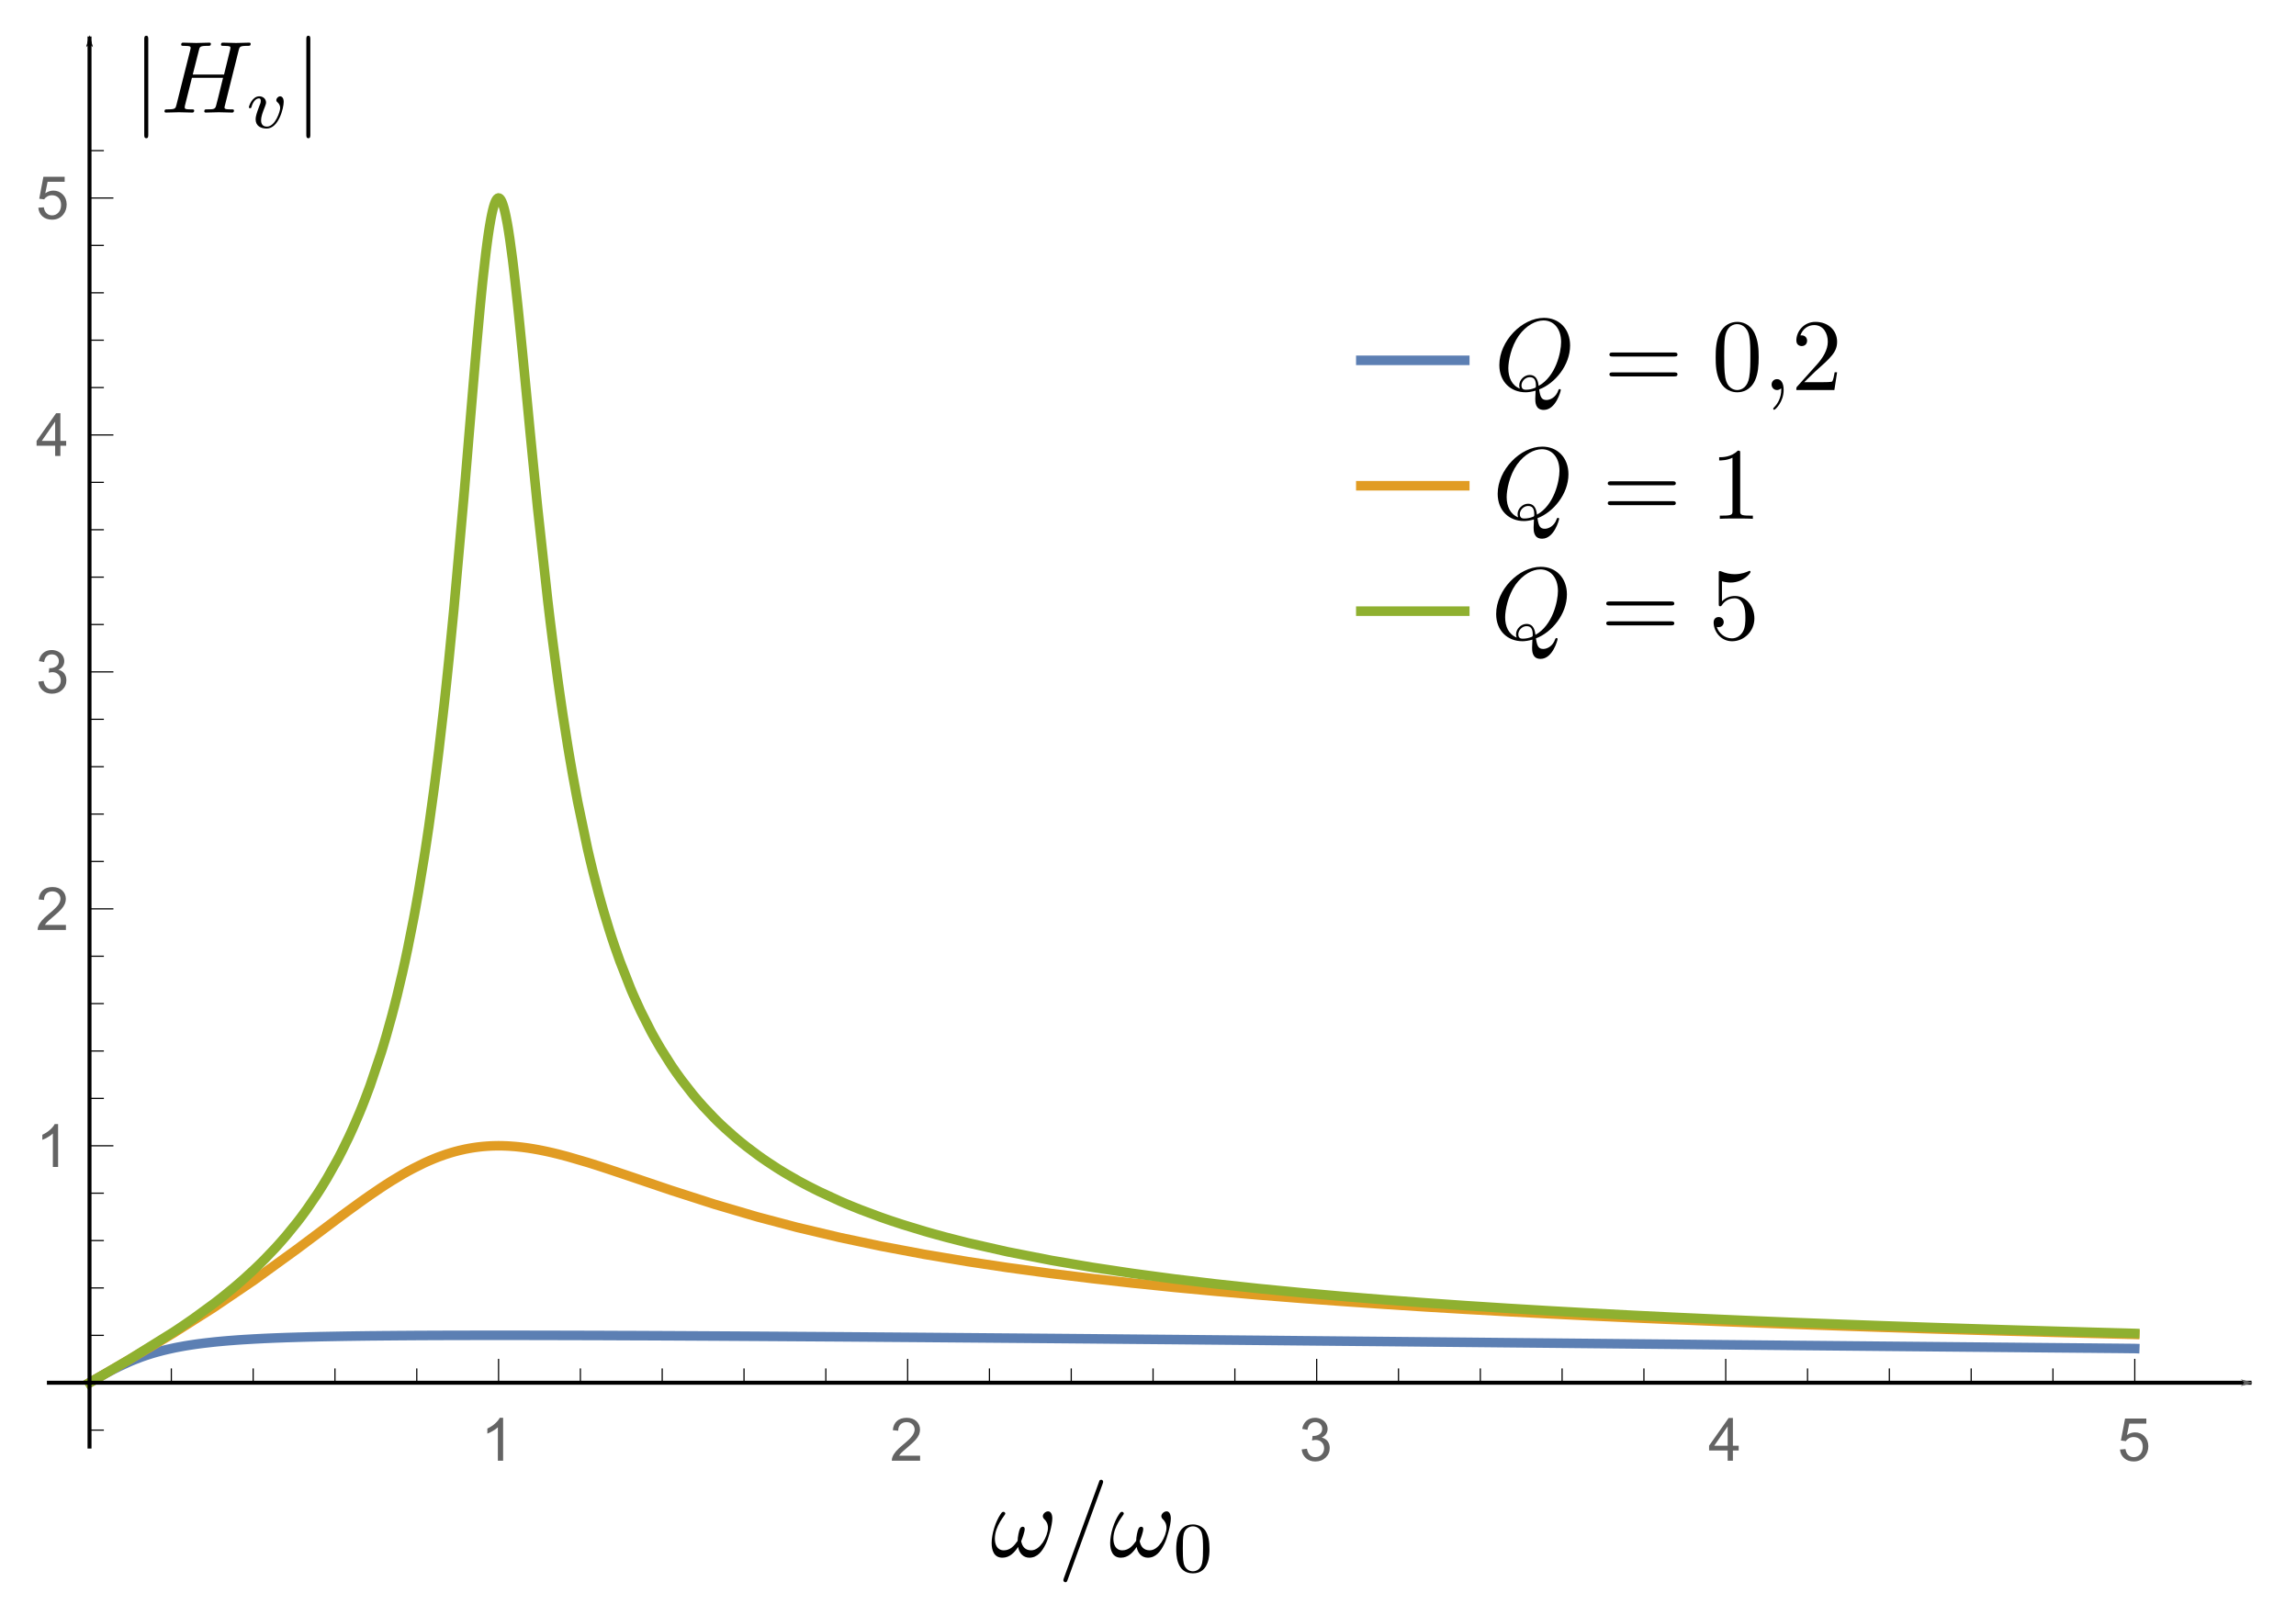 <?xml version="1.0" encoding="UTF-8" standalone="no"?>
<svg
   xmlns:ns1="http://www.iki.fi/pav/software/textext/"
   xmlns:dc="http://purl.org/dc/elements/1.1/"
   xmlns:cc="http://creativecommons.org/ns#"
   xmlns:rdf="http://www.w3.org/1999/02/22-rdf-syntax-ns#"
   xmlns:svg="http://www.w3.org/2000/svg"
   xmlns="http://www.w3.org/2000/svg"
   xmlns:xlink="http://www.w3.org/1999/xlink"
   xmlns:sodipodi="http://sodipodi.sourceforge.net/DTD/sodipodi-0.dtd"
   xmlns:inkscape="http://www.inkscape.org/namespaces/inkscape"
   width="361.566pt"
   height="252.705pt"
   viewBox="0 0 361.566 252.705"
   version="1.1"
   id="svg357"
   sodipodi:docname="Resonance_vitesse_gain.svg"
   inkscape:export-filename="D:\Fac\Agreg\Ressources_oraux\Lecons-physique\LP24_Resonances\Resonance_vitesse_gain.png"
   inkscape:export-xdpi="96"
   inkscape:export-ydpi="96"
   inkscape:version="0.92.4 (5da689c313, 2019-01-14)">
  <sodipodi:namedview
     pagecolor="#ffffff"
     bordercolor="#666666"
     borderopacity="1"
     objecttolerance="10"
     gridtolerance="10"
     guidetolerance="10"
     inkscape:pageopacity="0"
     inkscape:pageshadow="2"
     inkscape:window-width="1366"
     inkscape:window-height="705"
     id="namedview359"
     showgrid="false"
     inkscape:zoom="1.0272497"
     inkscape:cx="277.74119"
     inkscape:cy="168.91896"
     inkscape:window-x="-8"
     inkscape:window-y="-8"
     inkscape:window-maximized="1"
     inkscape:current-layer="surface4" />
  <defs
     id="defs88">
    <marker
       inkscape:stockid="Arrow1Lend"
       orient="auto"
       refY="0"
       refX="0"
       id="marker1452"
       style="overflow:visible"
       inkscape:isstock="true">
      <path
         id="path1450"
         d="M 0,0 5,-5 -12.5,0 5,5 Z"
         style="fill:#000000;fill-opacity:1;fill-rule:evenodd;stroke:#000000;stroke-width:1pt;stroke-opacity:1"
         transform="matrix(-0.8,0,0,-0.8,-10,0)"
         inkscape:connector-curvature="0" />
    </marker>
    <marker
       inkscape:stockid="Arrow1Lend"
       orient="auto"
       refY="0"
       refX="0"
       id="Arrow1Lend"
       style="overflow:visible"
       inkscape:isstock="true">
      <path
         id="path1171"
         d="M 0,0 5,-5 -12.5,0 5,5 Z"
         style="fill:#636363;fill-opacity:1;fill-rule:evenodd;stroke:#636363;stroke-width:1pt;stroke-opacity:1"
         transform="matrix(-0.8,0,0,-0.8,-10,0)"
         inkscape:connector-curvature="0" />
    </marker>
    <g
       id="g86">
      <symbol
         overflow="visible"
         id="glyph0-0"
         style="overflow:visible">
        <path
           style="stroke:none"
           d="m 1.125,0 v -5.625 h 4.5 V 0 Z m 0.141,-0.141 h 4.219 v -5.344 h -4.219 z m 0,0"
           id="path2"
           inkscape:connector-curvature="0" />
      </symbol>
      <symbol
         overflow="visible"
         id="glyph0-1"
         style="overflow:visible">
        <path
           style="stroke:none"
           d="m 0.82,-2.699 c 0,-1.145 0.332,-2.074 0.996,-2.785 0.664,-0.711 1.469,-1.066 2.414,-1.066 0.805,0 1.457,0.262 1.965,0.785 0.5,0.523 0.754,1.227 0.758,2.102 -0.004,0.629 -0.133,1.207 -0.383,1.742 -0.195,0.402 -0.434,0.75 -0.723,1.039 C 5.559,-0.59 5.246,-0.363 4.918,-0.207 4.473,0.004 4.008,0.105 3.52,0.109 3,0.105 2.531,-0.016 2.109,-0.258 1.688,-0.504 1.367,-0.848 1.148,-1.289 0.93,-1.73 0.82,-2.199 0.82,-2.699 Z m 0.852,0.043 c -0.004,0.383 0.074,0.73 0.234,1.047 0.152,0.316 0.387,0.562 0.699,0.742 0.309,0.18 0.637,0.27 0.98,0.266 0.328,0.004 0.641,-0.074 0.945,-0.234 0.297,-0.152 0.566,-0.371 0.801,-0.652 0.234,-0.281 0.418,-0.625 0.559,-1.035 0.133,-0.406 0.203,-0.809 0.203,-1.207 0,-0.641 -0.18,-1.152 -0.539,-1.535 C 5.195,-5.645 4.75,-5.836 4.227,-5.836 c -0.676,0 -1.27,0.289 -1.781,0.863 -0.52,0.578 -0.777,1.352 -0.773,2.316 z m 0,0"
           id="path5"
           inkscape:connector-curvature="0" />
      </symbol>
      <symbol
         overflow="visible"
         id="glyph0-2"
         style="overflow:visible">
        <path
           style="stroke:none"
           d="m 3.484,-0.844 c -0.562,0.633 -1.137,0.949 -1.719,0.949 -0.363,0 -0.652,-0.102 -0.871,-0.309 C 0.672,-0.41 0.562,-0.664 0.562,-0.961 c 0,-0.195 0.047,-0.531 0.148,-1.012 l 0.562,-2.695 h 0.797 l -0.625,2.984 c -0.055,0.254 -0.082,0.445 -0.078,0.582 -0.004,0.176 0.051,0.312 0.16,0.41 C 1.633,-0.594 1.789,-0.543 2,-0.547 c 0.219,0.004 0.438,-0.051 0.648,-0.16 0.211,-0.105 0.395,-0.25 0.551,-0.438 0.156,-0.18 0.281,-0.398 0.379,-0.656 0.059,-0.156 0.133,-0.441 0.223,-0.848 L 4.223,-4.668 H 5.02 L 4.043,0 H 3.309 Z m 0,0"
           id="path8"
           inkscape:connector-curvature="0" />
      </symbol>
      <symbol
         overflow="visible"
         id="glyph0-3"
         style="overflow:visible">
        <path
           style="stroke:none"
           d="M 2.156,-0.645 2.027,0.004 C 1.836,0.051 1.648,0.074 1.473,0.078 1.152,0.074 0.902,0 0.715,-0.152 0.574,-0.27 0.504,-0.43 0.504,-0.633 c 0,-0.102 0.039,-0.336 0.117,-0.707 L 1.188,-4.051 H 0.559 L 0.688,-4.668 h 0.625 L 1.555,-5.812 2.465,-6.363 2.109,-4.668 h 0.781 L 2.758,-4.051 H 1.98 l -0.539,2.578 c -0.07,0.332 -0.105,0.527 -0.102,0.59 -0.004,0.098 0.023,0.168 0.082,0.215 0.051,0.051 0.141,0.078 0.266,0.074 0.176,0.004 0.332,-0.016 0.469,-0.051 z m 0,0"
           id="path11"
           inkscape:connector-curvature="0" />
      </symbol>
      <symbol
         overflow="visible"
         id="glyph0-4"
         style="overflow:visible">
        <path
           style="stroke:none"
           d="M 0.059,1.762 1.75,-6.441 H 3.52 L 3.391,-5.832 H 2.43 L 0.973,1.152 h 0.969 l -0.125,0.609 z m 0,0"
           id="path14"
           inkscape:connector-curvature="0" />
      </symbol>
      <symbol
         overflow="visible"
         id="glyph0-5"
         style="overflow:visible">
        <path
           style="stroke:none"
           d="M 1.23,1.762 H -0.527 L -0.398,1.152 H 0.57 L 2.031,-5.832 H 1.062 l 0.129,-0.609 h 1.77 z m 0,0"
           id="path17"
           inkscape:connector-curvature="0" />
      </symbol>
      <symbol
         overflow="visible"
         id="glyph0-6"
         style="overflow:visible">
        <path
           style="stroke:none"
           d="M 5.062,-3.789 H 0.809 V -4.527 H 5.062 Z m 0,1.957 H 0.809 V -2.57 H 5.062 Z m 0,0"
           id="path20"
           inkscape:connector-curvature="0" />
      </symbol>
      <symbol
         overflow="visible"
         id="glyph1-0"
         style="overflow:visible">
        <path
           style="stroke:none"
           d="m 0.562,0 2.445,-7.199 h 3.375 L 3.938,0 Z m 0.754,-0.562 h 2.25 l 2.062,-6.074 h -2.25 z m 0,0"
           id="path23"
           inkscape:connector-curvature="0" />
      </symbol>
      <symbol
         overflow="visible"
         id="glyph1-1"
         style="overflow:visible">
        <path
           style="stroke:none"
           d="m 5.348,-2.547 c -0.086,0.25 -0.211,0.484 -0.375,0.699 -0.168,0.219 -0.359,0.406 -0.574,0.562 -0.215,0.164 -0.445,0.289 -0.691,0.375 -0.25,0.094 -0.5,0.137 -0.746,0.137 -0.258,0 -0.477,-0.043 -0.664,-0.133 -0.188,-0.09 -0.332,-0.215 -0.434,-0.371 -0.105,-0.156 -0.168,-0.344 -0.184,-0.562 -0.02,-0.219 0.016,-0.453 0.105,-0.707 0.082,-0.254 0.207,-0.488 0.375,-0.707 0.16,-0.215 0.348,-0.402 0.562,-0.562 0.211,-0.156 0.441,-0.281 0.691,-0.375 0.246,-0.086 0.496,-0.133 0.754,-0.137 0.246,0.004 0.465,0.051 0.652,0.141 0.184,0.094 0.328,0.219 0.438,0.379 0.102,0.16 0.164,0.348 0.188,0.562 0.016,0.219 -0.016,0.453 -0.098,0.699 z m 0,0"
           id="path26"
           inkscape:connector-curvature="0" />
      </symbol>
      <symbol
         overflow="visible"
         id="glyph2-0"
         style="overflow:visible">
        <path
           style="stroke:none"
           d="m 1.25,0 v -6.25 h 5 V 0 Z m 0.156,-0.156 h 4.688 v -5.938 h -4.688 z m 0,0"
           id="path29"
           inkscape:connector-curvature="0" />
      </symbol>
      <symbol
         overflow="visible"
         id="glyph2-1"
         style="overflow:visible">
        <path
           style="stroke:none"
           d="M 3.727,0 H 2.848 v -5.602 c -0.211,0.203 -0.488,0.406 -0.832,0.609 -0.344,0.203 -0.652,0.355 -0.926,0.453 V -5.391 C 1.582,-5.621 2.012,-5.898 2.379,-6.23 2.746,-6.555 3.004,-6.875 3.16,-7.188 h 0.566 z m 0,0"
           id="path32"
           inkscape:connector-curvature="0" />
      </symbol>
      <symbol
         overflow="visible"
         id="glyph2-2"
         style="overflow:visible">
        <path
           style="stroke:none"
           d="M 5.035,-0.844 V 0 H 0.305 C 0.297,-0.211 0.328,-0.414 0.406,-0.609 0.523,-0.93 0.719,-1.246 0.984,-1.562 1.25,-1.871 1.633,-2.234 2.133,-2.648 2.91,-3.281 3.434,-3.785 3.711,-4.16 c 0.27,-0.375 0.406,-0.727 0.41,-1.059 -0.004,-0.348 -0.129,-0.641 -0.375,-0.883 -0.25,-0.234 -0.574,-0.355 -0.973,-0.359 -0.426,0.004 -0.762,0.133 -1.016,0.383 C 1.5,-5.82 1.371,-5.469 1.371,-5.023 L 0.469,-5.117 c 0.062,-0.672 0.293,-1.188 0.699,-1.539 0.398,-0.352 0.941,-0.527 1.625,-0.531 0.684,0.004 1.227,0.195 1.629,0.57 0.398,0.383 0.598,0.855 0.602,1.418 -0.004,0.289 -0.062,0.57 -0.176,0.844 -0.121,0.281 -0.312,0.57 -0.582,0.875 -0.273,0.305 -0.727,0.727 -1.355,1.258 -0.531,0.445 -0.871,0.746 -1.016,0.902 -0.152,0.16 -0.273,0.316 -0.371,0.477 z m 0,0"
           id="path35"
           inkscape:connector-curvature="0" />
      </symbol>
      <symbol
         overflow="visible"
         id="glyph2-3"
         style="overflow:visible">
        <path
           style="stroke:none"
           d="m 0.422,-1.891 0.875,-0.117 c 0.098,0.504 0.27,0.863 0.516,1.078 0.242,0.223 0.539,0.332 0.887,0.328 0.41,0.004 0.758,-0.141 1.047,-0.43 0.281,-0.285 0.426,-0.637 0.43,-1.062 C 4.172,-2.492 4.039,-2.824 3.777,-3.09 3.512,-3.348 3.176,-3.48 2.773,-3.484 2.602,-3.48 2.395,-3.449 2.152,-3.391 L 2.25,-4.16 c 0.059,0.008 0.105,0.012 0.141,0.012 0.375,0 0.711,-0.098 1.012,-0.293 0.297,-0.195 0.445,-0.496 0.449,-0.906 -0.004,-0.316 -0.113,-0.582 -0.328,-0.797 -0.219,-0.211 -0.5,-0.316 -0.844,-0.32 -0.344,0.004 -0.629,0.109 -0.855,0.324 -0.23,0.215 -0.375,0.539 -0.438,0.965 L 0.508,-5.332 C 0.613,-5.918 0.855,-6.371 1.238,-6.699 1.617,-7.02 2.094,-7.184 2.66,-7.188 c 0.391,0.004 0.75,0.09 1.078,0.254 0.328,0.172 0.578,0.398 0.758,0.684 0.172,0.293 0.262,0.602 0.262,0.922 0,0.312 -0.086,0.594 -0.25,0.848 -0.172,0.254 -0.418,0.457 -0.738,0.605 0.422,0.102 0.754,0.301 0.988,0.605 0.234,0.309 0.352,0.695 0.352,1.156 0,0.629 -0.23,1.16 -0.684,1.59 C 3.965,-0.09 3.391,0.121 2.695,0.125 2.066,0.121 1.543,-0.062 1.129,-0.434 0.711,-0.809 0.477,-1.293 0.422,-1.891 Z m 0,0"
           id="path38"
           inkscape:connector-curvature="0" />
      </symbol>
      <symbol
         overflow="visible"
         id="glyph2-4"
         style="overflow:visible">
        <path
           style="stroke:none"
           d="M 3.234,0 V -1.715 H 0.125 V -2.52 L 3.395,-7.156 h 0.715 v 4.637 h 0.969 v 0.805 H 4.109 V 0 Z m 0,-2.52 v -3.227 l -2.242,3.227 z m 0,0"
           id="path41"
           inkscape:connector-curvature="0" />
      </symbol>
      <symbol
         overflow="visible"
         id="glyph2-5"
         style="overflow:visible">
        <path
           style="stroke:none"
           d="M 0.414,-1.875 1.336,-1.953 C 1.406,-1.5 1.562,-1.164 1.812,-0.941 c 0.246,0.23 0.547,0.344 0.902,0.34 0.422,0.004 0.781,-0.156 1.074,-0.477 0.289,-0.32 0.434,-0.742 0.438,-1.27 -0.004,-0.5 -0.145,-0.895 -0.422,-1.188 -0.285,-0.285 -0.652,-0.43 -1.105,-0.434 -0.285,0.004 -0.539,0.066 -0.766,0.191 -0.227,0.129 -0.406,0.297 -0.535,0.5 L 0.57,-3.383 1.266,-7.062 h 3.559 v 0.844 H 1.969 l -0.387,1.922 c 0.43,-0.297 0.879,-0.449 1.352,-0.449 0.621,0 1.148,0.219 1.582,0.652 0.426,0.434 0.641,0.988 0.645,1.668 C 5.156,-1.777 4.969,-1.215 4.594,-0.746 4.133,-0.168 3.504,0.117 2.715,0.121 2.059,0.117 1.527,-0.062 1.121,-0.426 0.707,-0.789 0.473,-1.273 0.414,-1.875 Z m 0,0"
           id="path44"
           inkscape:connector-curvature="0" />
      </symbol>
      <symbol
         overflow="visible"
         id="glyph3-0"
         style="overflow:visible">
        <path
           style="stroke:none"
           d="m 1.625,0 v -8.125 h 6.5 V 0 Z m 0.203,-0.203 h 6.094 v -7.719 h -6.094 z m 0,0"
           id="path47"
           inkscape:connector-curvature="0" />
      </symbol>
      <symbol
         overflow="visible"
         id="glyph3-1"
         style="overflow:visible">
        <path
           style="stroke:none"
           d="m 1.039,0 v -9.305 h 1.234 v 3.82 H 7.109 V -9.305 H 8.34 V 0 H 7.109 V -4.387 H 2.273 V 0 Z m 0,0"
           id="path50"
           inkscape:connector-curvature="0" />
      </symbol>
      <symbol
         overflow="visible"
         id="glyph3-2"
         style="overflow:visible">
        <path
           style="stroke:none"
           d="M 2.73,0 0.164,-6.742 h 1.207 l 1.449,4.039 C 2.973,-2.266 3.117,-1.812 3.25,-1.344 3.348,-1.695 3.488,-2.125 3.676,-2.629 L 5.172,-6.742 H 6.348 L 3.797,0 Z m 0,0"
           id="path53"
           inkscape:connector-curvature="0" />
      </symbol>
      <symbol
         overflow="visible"
         id="glyph3-3"
         style="overflow:visible">
        <path
           style="stroke:none"
           d="M 1.156,0 V -1.301 H 2.457 V 0 C 2.453,0.477 2.371,0.863 2.203,1.16 2.031,1.453 1.762,1.68 1.398,1.84 L 1.078,1.352 C 1.32,1.246 1.496,1.09 1.613,0.887 1.723,0.676 1.789,0.383 1.805,0 Z m 0,0"
           id="path56"
           inkscape:connector-curvature="0" />
      </symbol>
      <symbol
         overflow="visible"
         id="glyph3-4"
         style="overflow:visible">
        <path
           style="stroke:none"
           d="m 0.539,-4.59 c 0,-1.094 0.113,-1.98 0.34,-2.652 0.227,-0.672 0.562,-1.188 1.008,-1.555 0.445,-0.359 1.008,-0.543 1.688,-0.547 0.5,0.004 0.938,0.105 1.312,0.301 0.375,0.203 0.684,0.492 0.934,0.871 0.242,0.379 0.438,0.84 0.578,1.383 0.141,0.547 0.211,1.281 0.211,2.199 0,1.094 -0.113,1.973 -0.34,2.645 -0.227,0.672 -0.562,1.191 -1.008,1.559 C 4.816,-0.023 4.254,0.156 3.574,0.16 2.676,0.156 1.969,-0.16 1.461,-0.805 0.844,-1.578 0.539,-2.84 0.539,-4.59 Z m 1.176,0 c -0.004,1.531 0.176,2.547 0.535,3.051 0.355,0.508 0.797,0.762 1.324,0.758 0.523,0.004 0.961,-0.25 1.32,-0.762 C 5.25,-2.047 5.43,-3.062 5.434,-4.59 5.43,-6.117 5.25,-7.137 4.895,-7.641 4.535,-8.145 4.094,-8.395 3.562,-8.398 3.035,-8.395 2.613,-8.172 2.305,-7.73 1.906,-7.16 1.711,-6.113 1.715,-4.59 Z m 0,0"
           id="path59"
           inkscape:connector-curvature="0" />
      </symbol>
      <symbol
         overflow="visible"
         id="glyph3-5"
         style="overflow:visible">
        <path
           style="stroke:none"
           d="M 1.18,0 V -1.301 H 2.48 V 0 Z m 0,0"
           id="path62"
           inkscape:connector-curvature="0" />
      </symbol>
      <symbol
         overflow="visible"
         id="glyph3-6"
         style="overflow:visible">
        <path
           style="stroke:none"
           d="M 6.543,-1.098 V 0 H 0.395 c -0.012,-0.273 0.035,-0.535 0.133,-0.793 0.156,-0.414 0.406,-0.828 0.75,-1.238 0.344,-0.402 0.84,-0.871 1.496,-1.41 1.008,-0.824 1.691,-1.48 2.051,-1.969 0.352,-0.48 0.531,-0.941 0.535,-1.375 -0.004,-0.453 -0.168,-0.832 -0.488,-1.145 -0.328,-0.309 -0.75,-0.465 -1.266,-0.469 -0.555,0.004 -0.992,0.168 -1.32,0.496 -0.332,0.332 -0.5,0.789 -0.5,1.371 L 0.609,-6.652 c 0.078,-0.871 0.379,-1.539 0.906,-2 0.523,-0.457 1.23,-0.688 2.117,-0.691 0.891,0.004 1.594,0.25 2.117,0.742 0.516,0.496 0.777,1.109 0.781,1.84 -0.004,0.375 -0.082,0.742 -0.23,1.102 -0.156,0.359 -0.406,0.738 -0.758,1.137 -0.352,0.398 -0.941,0.945 -1.762,1.637 -0.688,0.578 -1.125,0.969 -1.32,1.172 -0.195,0.207 -0.355,0.414 -0.48,0.617 z m 0,0"
           id="path65"
           inkscape:connector-curvature="0" />
      </symbol>
      <symbol
         overflow="visible"
         id="glyph3-7"
         style="overflow:visible">
        <path
           style="stroke:none"
           d="M 4.844,0 H 3.699 V -7.281 C 3.422,-7.016 3.062,-6.754 2.617,-6.492 2.168,-6.23 1.766,-6.031 1.414,-5.902 V -7.008 C 2.051,-7.305 2.609,-7.668 3.09,-8.098 3.566,-8.527 3.906,-8.941 4.105,-9.344 H 4.844 Z m 0,0"
           id="path68"
           inkscape:connector-curvature="0" />
      </symbol>
      <symbol
         overflow="visible"
         id="glyph3-8"
         style="overflow:visible">
        <path
           style="stroke:none"
           d="m 0.539,-2.438 1.199,-0.102 c 0.086,0.586 0.293,1.023 0.617,1.316 0.324,0.297 0.715,0.445 1.176,0.441 0.547,0.004 1.012,-0.203 1.395,-0.621 0.379,-0.41 0.57,-0.961 0.57,-1.652 0,-0.648 -0.184,-1.164 -0.551,-1.539 -0.367,-0.375 -0.848,-0.562 -1.434,-0.566 -0.375,0.004 -0.707,0.086 -1,0.25 -0.297,0.168 -0.527,0.387 -0.695,0.652 l -1.074,-0.141 0.902,-4.781 h 4.629 v 1.094 H 2.559 l -0.504,2.5 c 0.559,-0.387 1.145,-0.582 1.762,-0.586 0.809,0.004 1.496,0.285 2.055,0.848 0.559,0.566 0.836,1.289 0.84,2.168 -0.004,0.848 -0.25,1.574 -0.738,2.184 C 5.371,-0.219 4.559,0.156 3.531,0.16 2.68,0.156 1.988,-0.078 1.453,-0.551 0.918,-1.023 0.613,-1.652 0.539,-2.438 Z m 0,0"
           id="path71"
           inkscape:connector-curvature="0" />
      </symbol>
      <symbol
         overflow="visible"
         id="glyph4-0"
         style="overflow:visible">
        <path
           style="stroke:none"
           d="m 0.812,0 v -10.398 h 4.875 V 0 Z M 1.625,-0.812 h 3.25 v -8.773 h -3.25 z m 0,0"
           id="path74"
           inkscape:connector-curvature="0" />
      </symbol>
      <symbol
         overflow="visible"
         id="glyph4-1"
         style="overflow:visible">
        <path
           style="stroke:none"
           d="M 3.859,2.73 H 3.039 C 2.699,2.297 2.391,1.84 2.117,1.359 1.836,0.879 1.598,0.383 1.402,-0.133 1.199,-0.645 1.047,-1.172 0.941,-1.719 0.832,-2.258 0.777,-2.809 0.781,-3.363 c -0.004,-0.562 0.051,-1.113 0.164,-1.652 0.105,-0.539 0.262,-1.062 0.461,-1.578 0.199,-0.508 0.438,-1.004 0.715,-1.488 0.277,-0.477 0.582,-0.938 0.918,-1.383 H 3.859 C 3.559,-8.969 3.289,-8.484 3.055,-8.012 2.812,-7.535 2.613,-7.051 2.457,-6.559 2.293,-6.062 2.172,-5.555 2.086,-5.035 2,-4.512 1.957,-3.961 1.961,-3.375 c -0.004,0.543 0.043,1.082 0.137,1.613 0.09,0.535 0.215,1.059 0.383,1.57 0.164,0.512 0.363,1.008 0.598,1.5 0.23,0.484 0.492,0.961 0.781,1.422 z m 0,0"
           id="path77"
           inkscape:connector-curvature="0" />
      </symbol>
      <symbol
         overflow="visible"
         id="glyph4-2"
         style="overflow:visible">
        <path
           style="stroke:none"
           d="m 10.328,-4.5 c -0.004,0.32 -0.035,0.66 -0.09,1.012 -0.062,0.359 -0.152,0.707 -0.27,1.051 -0.125,0.344 -0.273,0.672 -0.453,0.984 -0.184,0.312 -0.398,0.59 -0.645,0.828 -0.25,0.242 -0.531,0.434 -0.84,0.574 C 7.719,0.09 7.375,0.156 7,0.16 6.754,0.156 6.535,0.121 6.34,0.051 6.145,-0.023 5.973,-0.121 5.832,-0.254 5.684,-0.379 5.566,-0.539 5.477,-0.73 5.383,-0.918 5.312,-1.129 5.27,-1.363 5.129,-1.148 4.98,-0.949 4.816,-0.766 4.652,-0.578 4.469,-0.418 4.273,-0.281 4.074,-0.145 3.863,-0.039 3.633,0.039 3.402,0.117 3.156,0.156 2.895,0.16 2.559,0.156 2.273,0.102 2.039,-0.016 1.801,-0.133 1.605,-0.293 1.453,-0.5 1.301,-0.699 1.188,-0.938 1.121,-1.211 1.047,-1.48 1.012,-1.766 1.016,-2.07 1.012,-2.5 1.062,-2.926 1.164,-3.34 1.262,-3.754 1.395,-4.156 1.566,-4.547 1.73,-4.938 1.93,-5.316 2.16,-5.684 2.383,-6.051 2.625,-6.398 2.887,-6.734 H 3.992 C 3.773,-6.398 3.559,-6.059 3.34,-5.711 3.121,-5.359 2.926,-5 2.758,-4.629 2.582,-4.258 2.441,-3.875 2.336,-3.488 c -0.109,0.391 -0.164,0.789 -0.16,1.195 -0.004,0.172 0.012,0.344 0.047,0.523 0.031,0.18 0.09,0.348 0.168,0.5 0.078,0.156 0.184,0.281 0.316,0.379 0.133,0.102 0.301,0.152 0.504,0.148 0.258,0.004 0.488,-0.066 0.691,-0.207 0.203,-0.137 0.379,-0.309 0.531,-0.52 0.148,-0.207 0.27,-0.438 0.367,-0.688 0.094,-0.246 0.168,-0.477 0.215,-0.695 l 0.461,-2.195 h 1.145 c -0.055,0.254 -0.117,0.504 -0.18,0.75 -0.066,0.254 -0.125,0.504 -0.18,0.75 -0.059,0.254 -0.105,0.504 -0.145,0.754 -0.039,0.254 -0.059,0.512 -0.055,0.77 -0.004,0.164 0.012,0.32 0.051,0.473 0.031,0.156 0.09,0.293 0.168,0.414 0.078,0.121 0.18,0.219 0.309,0.289 0.125,0.074 0.281,0.109 0.469,0.105 0.262,0.004 0.496,-0.062 0.703,-0.195 C 7.969,-1.07 8.152,-1.242 8.309,-1.461 8.465,-1.672 8.594,-1.918 8.703,-2.191 8.809,-2.465 8.898,-2.742 8.973,-3.023 9.039,-3.305 9.09,-3.578 9.125,-3.844 9.152,-4.109 9.168,-4.344 9.172,-4.551 9.168,-4.898 9.137,-5.242 9.074,-5.586 9.008,-5.922 8.938,-6.266 8.859,-6.609 l -0.031,-0.125 h 1.105 c 0.117,0.363 0.215,0.727 0.289,1.098 0.066,0.375 0.102,0.754 0.105,1.137 z m 0,0"
           id="path80"
           inkscape:connector-curvature="0" />
      </symbol>
      <symbol
         overflow="visible"
         id="glyph4-3"
         style="overflow:visible">
        <path
           style="stroke:none"
           d="M 3.547,-3.363 C 3.543,-2.805 3.488,-2.254 3.383,-1.715 3.27,-1.172 3.117,-0.645 2.918,-0.137 2.719,0.375 2.48,0.867 2.203,1.348 1.926,1.828 1.621,2.289 1.289,2.73 H 0.469 C 0.766,2.246 1.031,1.766 1.27,1.289 1.504,0.809 1.703,0.324 1.867,-0.172 c 0.16,-0.492 0.285,-1.004 0.371,-1.527 0.086,-0.523 0.129,-1.074 0.129,-1.652 0,-0.539 -0.047,-1.074 -0.137,-1.613 C 2.137,-5.496 2.008,-6.02 1.848,-6.535 1.68,-7.043 1.48,-7.547 1.246,-8.039 1.008,-8.531 0.75,-9.004 0.469,-9.465 h 0.82 c 0.336,0.438 0.645,0.895 0.926,1.371 0.277,0.484 0.516,0.98 0.715,1.496 0.195,0.52 0.348,1.051 0.457,1.594 0.105,0.547 0.156,1.094 0.16,1.641 z m 0,0"
           id="path83"
           inkscape:connector-curvature="0" />
      </symbol>
    </g>
  </defs>
  <g
     id="surface4"
     transform="translate(-44.194,11.516)">
    <path
       style="fill:none;stroke:#5c7fb3;stroke-width:1.505;stroke-linecap:square;stroke-linejoin:miter;stroke-miterlimit:3.25;stroke-opacity:1"
       d="m 58.292,206.292 0.099,-0.059 0.099,-0.055 0.198,-0.114 0.393,-0.228 0.79,-0.456 1.58,-0.871 0.099,-0.051 0.099,-0.055 0.198,-0.103 0.393,-0.206 0.794,-0.393 1.58,-0.724 0.107,-0.044 0.107,-0.048 0.213,-0.088 0.43,-0.173 0.856,-0.327 0.107,-0.041 0.107,-0.037 0.213,-0.077 0.43,-0.147 0.856,-0.276 0.107,-0.033 0.107,-0.029 0.217,-0.066 0.426,-0.121 0.856,-0.228 0.11,-0.029 0.32,-0.077 0.43,-0.103 0.856,-0.187 0.198,-0.044 0.202,-0.041 0.397,-0.077 0.801,-0.147 0.198,-0.037 0.202,-0.033 0.401,-0.066 0.797,-0.121 0.103,-0.015 0.298,-0.044 0.401,-0.055 0.801,-0.103 1.599,-0.18 0.099,-0.011 0.099,-0.008 0.195,-0.022 0.393,-0.037 0.783,-0.073 0.099,-0.008 0.096,-0.008 0.198,-0.018 0.39,-0.033 0.786,-0.059 0.099,-0.008 0.096,-0.008 0.198,-0.015 0.39,-0.029 0.786,-0.051 1.569,-0.092 0.103,-0.008 0.107,-0.004 1.492,-0.077 0.103,-0.004 0.107,-0.004 0.213,-0.011 1.279,-0.055 0.103,-0.004 0.746,-0.026 0.853,-0.033 1.701,-0.051 0.198,-0.008 0.198,-0.004 1.191,-0.033 0.198,-0.008 0.595,-0.011 0.794,-0.018 0.198,-0.008 2.977,-0.055 0.107,-0.004 h 0.11 l 0.213,-0.004 1.29,-0.022 h 0.11 l 0.107,-0.004 h 0.213 l 0.43,-0.008 0.864,-0.011 h 0.107 l 0.107,-0.004 h 0.217 l 0.43,-0.008 0.86,-0.011 1.72,-0.015 h 0.107 l 0.107,-0.004 h 0.209 l 1.268,-0.011 h 0.107 l 0.103,-0.004 h 0.213 l 0.423,-0.004 0.845,-0.004 0.103,-0.004 h 0.32 l 0.419,-0.004 0.845,-0.004 h 0.107 l 0.107,-0.004 h 0.209 l 0.423,-0.004 0.845,-0.004 h 0.393 l 0.397,-0.004 h 0.786 l 0.099,-0.004 h 0.687 l 0.79,-0.004 h 0.393 l 0.393,-0.004 h 1.183 l 0.393,-0.004 h 1.749 l 0.107,-0.004 h 9.158 l 0.198,0.004 h 1.995 l 0.797,0.004 h 0.783 l 0.783,0.004 1.562,0.004 h 0.783 l 0.783,0.004 1.562,0.004 h 0.426 l 0.423,0.004 h 0.849 l 1.698,0.008 3.392,0.015 h 0.794 l 0.79,0.004 4.751,0.022 6.864,0.037 6.74,0.041 6.288,0.041 6.817,0.044 6.361,0.048 6.894,0.051 6.769,0.055 6.317,0.051 6.846,0.055 6.394,0.055 6.265,0.059 6.798,0.059 6.346,0.059 6.875,0.062 6.751,0.066 6.299,0.059 6.828,0.062 6.372,0.062 6.251,0.059 6.78,0.066 6.324,0.059 6.861,0.066 6.401,0.062 6.28,0.059 6.809,0.066 6.357,0.059 6.887,0.066 6.762,0.062 6.31,0.059 6.839,0.062 6.387,0.059 6.258,0.055 6.791,0.062 6.339,0.055 h 0.22 l 0.22,0.004 0.445,0.004 0.882,0.008 1.771,0.015 h 0.11 l 0.11,0.004 h 0.22 l 0.441,0.004 0.886,0.008 0.11,0.004 h 0.331 l 0.445,0.008 h 0.22 l 0.22,0.004 h 0.331 l 0.11,0.004"
       id="path110"
       inkscape:connector-curvature="0" />
    <path
       style="fill:none;stroke:#e19c23;stroke-width:1.505;stroke-linecap:square;stroke-linejoin:miter;stroke-miterlimit:3.25;stroke-opacity:1"
       d="m 58.292,206.292 0.099,-0.059 0.099,-0.055 0.198,-0.114 0.393,-0.232 0.79,-0.456 1.58,-0.919 3.164,-1.848 6.853,-4.108 6.398,-4.061 6.277,-4.255 6.806,-4.928 6.35,-4.759 0.107,-0.081 0.11,-0.081 0.213,-0.158 0.43,-0.32 0.86,-0.636 1.723,-1.249 0.213,-0.154 0.217,-0.154 0.43,-0.305 0.86,-0.603 1.72,-1.169 0.213,-0.14 0.209,-0.136 0.423,-0.276 0.845,-0.537 1.69,-1.014 0.103,-0.062 0.107,-0.059 0.213,-0.121 0.419,-0.235 0.845,-0.456 1.69,-0.842 0.099,-0.044 0.099,-0.048 0.195,-0.088 0.397,-0.176 0.786,-0.334 0.099,-0.041 0.099,-0.037 0.195,-0.081 0.393,-0.151 0.79,-0.283 0.099,-0.037 0.096,-0.033 0.198,-0.066 0.393,-0.125 0.099,-0.029 0.099,-0.033 0.195,-0.059 0.397,-0.114 0.096,-0.026 0.099,-0.029 0.198,-0.051 0.393,-0.103 0.79,-0.18 0.107,-0.022 0.107,-0.026 0.639,-0.121 0.426,-0.073 0.43,-0.066 0.533,-0.073 0.107,-0.011 0.213,-0.026 0.426,-0.044 0.107,-0.008 0.107,-0.011 0.217,-0.015 0.107,-0.011 0.213,-0.015 0.107,-0.004 0.213,-0.015 0.107,-0.004 0.107,-0.008 0.426,-0.015 h 0.107 l 0.107,-0.004 0.11,-0.004 h 0.213 l 0.107,-0.004 h 0.213 l 0.107,0.004 h 0.213 l 0.107,0.004 h 0.107 l 0.533,0.018 0.11,0.004 0.107,0.004 0.099,0.008 0.099,0.004 0.198,0.011 0.198,0.015 0.202,0.015 0.397,0.029 0.401,0.037 0.397,0.044 0.401,0.044 0.099,0.015 0.099,0.011 0.198,0.026 0.401,0.055 0.198,0.029 0.198,0.033 0.401,0.062 0.797,0.14 0.198,0.037 0.202,0.041 0.397,0.077 0.797,0.169 0.099,0.022 0.096,0.022 0.195,0.044 0.393,0.088 0.783,0.191 1.562,0.408 3.127,0.915 0.426,0.132 0.423,0.132 0.849,0.272 1.698,0.555 3.392,1.139 6.335,2.146 6.864,2.209 6.74,1.984 6.288,1.665 6.817,1.61 6.361,1.341 6.894,1.297 6.769,1.135 6.317,0.952 6.846,0.93 6.394,0.786 6.265,0.706 6.798,0.698 6.346,0.595 6.875,0.595 6.751,0.537 6.299,0.463 6.828,0.467 6.372,0.408 6.251,0.371 6.78,0.379 6.324,0.331 6.861,0.338 6.401,0.294 6.28,0.272 6.809,0.283 6.357,0.246 6.887,0.254 6.762,0.239 6.31,0.209 6.839,0.217 6.387,0.191 6.258,0.18 6.791,0.187 6.339,0.165 0.22,0.008 0.22,0.004 0.445,0.011 0.882,0.022 1.771,0.048 h 0.11 l 0.331,0.011 0.441,0.011 0.886,0.022 h 0.11 l 0.331,0.011 0.445,0.011 h 0.11 l 0.331,0.011 h 0.11 l 0.331,0.011"
       id="path112"
       inkscape:connector-curvature="0" />
    <path
       style="fill:none;stroke:#8fb030;stroke-width:1.505;stroke-linecap:square;stroke-linejoin:miter;stroke-miterlimit:3.25;stroke-opacity:1"
       d="m 58.292,206.292 0.099,-0.059 0.099,-0.055 0.198,-0.114 0.393,-0.232 0.79,-0.456 1.58,-0.922 3.164,-1.859 6.853,-4.263 0.198,-0.132 0.202,-0.132 0.397,-0.265 0.801,-0.537 1.599,-1.102 3.201,-2.341 0.099,-0.073 0.099,-0.077 0.195,-0.151 0.393,-0.305 0.783,-0.617 1.569,-1.286 0.099,-0.085 0.096,-0.081 0.198,-0.169 0.39,-0.334 0.786,-0.687 1.569,-1.437 0.103,-0.099 0.107,-0.103 0.213,-0.202 0.426,-0.412 0.853,-0.845 1.701,-1.782 0.103,-0.114 0.32,-0.353 0.426,-0.478 0.853,-0.981 1.701,-2.091 0.397,-0.514 0.397,-0.525 0.794,-1.088 1.588,-2.322 0.099,-0.151 0.298,-0.463 0.397,-0.628 0.794,-1.308 1.588,-2.819 0.107,-0.202 0.11,-0.206 0.213,-0.412 0.43,-0.842 0.86,-1.76 0.11,-0.224 0.32,-0.695 0.43,-0.952 0.864,-1.999 0.107,-0.257 0.107,-0.261 0.217,-0.529 0.43,-1.088 0.86,-2.286 1.72,-5.101 0.213,-0.684 0.209,-0.691 0.423,-1.429 0.845,-3.028 0.107,-0.397 0.103,-0.401 0.213,-0.812 0.423,-1.672 0.845,-3.568 0.103,-0.467 0.107,-0.474 0.213,-0.959 0.419,-1.988 0.845,-4.244 0.107,-0.559 0.107,-0.566 0.209,-1.15 0.423,-2.378 0.845,-5.104 0.099,-0.628 0.099,-0.632 0.195,-1.29 0.397,-2.668 0.786,-5.703 0.099,-0.75 0.099,-0.757 0.195,-1.543 0.393,-3.186 0.79,-6.813 0.099,-0.893 0.096,-0.904 0.198,-1.834 0.393,-3.785 0.79,-8.033 1.576,-17.716 0.107,-1.264 0.107,-1.268 0.213,-2.55 0.426,-5.13 0.856,-10.168 0.107,-1.242 0.107,-1.227 0.213,-2.422 0.426,-4.638 0.107,-1.11 0.107,-1.084 0.213,-2.091 0.43,-3.825 0.107,-0.871 0.107,-0.834 0.107,-0.797 0.107,-0.757 0.107,-0.713 0.107,-0.672 0.213,-1.209 0.107,-0.537 0.107,-0.489 0.107,-0.441 0.107,-0.39 0.107,-0.342 0.107,-0.29 0.11,-0.243 0.107,-0.187 0.107,-0.136 0.107,-0.085 0.107,-0.037 0.107,0.018 0.107,0.07 0.107,0.118 0.107,0.169 0.107,0.217 0.107,0.268 0.107,0.316 0.107,0.36 0.107,0.408 0.107,0.452 0.107,0.496 0.217,1.117 0.099,0.573 0.099,0.61 0.198,1.308 0.401,2.966 0.099,0.801 0.099,0.827 0.198,1.716 0.401,3.653 0.099,0.948 0.099,0.966 0.198,1.959 0.401,4.028 0.797,8.276 0.198,2.08 0.198,2.073 0.401,4.105 0.797,7.982 1.595,14.607 0.099,0.827 0.096,0.823 0.195,1.617 0.393,3.138 0.783,5.909 0.096,0.702 0.099,0.698 0.195,1.374 0.39,2.661 0.783,4.994 0.099,0.595 0.096,0.588 0.198,1.158 0.39,2.245 0.783,4.222 1.562,7.463 0.107,0.463 0.107,0.459 0.213,0.904 0.423,1.753 0.849,3.289 0.107,0.393 0.107,0.386 0.213,0.768 0.423,1.485 0.849,2.8 0.213,0.669 0.209,0.654 0.426,1.271 0.849,2.407 1.694,4.325 0.099,0.235 0.099,0.232 0.198,0.459 0.397,0.897 0.79,1.716 1.584,3.135 0.198,0.367 0.198,0.36 0.397,0.709 0.79,1.36 1.584,2.51 0.107,0.162 0.107,0.158 0.217,0.316 0.426,0.621 0.86,1.191 1.716,2.198 0.107,0.132 0.107,0.129 0.217,0.257 0.43,0.503 0.856,0.97 1.716,1.808 0.107,0.103 0.103,0.107 0.213,0.209 0.419,0.408 0.845,0.794 1.683,1.488 0.107,0.088 0.103,0.088 0.213,0.176 0.419,0.345 0.845,0.672 1.683,1.268 0.099,0.073 0.099,0.07 0.195,0.14 0.393,0.276 0.786,0.54 1.569,1.029 0.198,0.125 0.195,0.121 0.393,0.243 0.786,0.474 1.573,0.9 0.103,0.062 0.32,0.176 0.426,0.232 0.853,0.452 1.705,0.86 3.41,1.576 0.099,0.041 0.099,0.044 0.198,0.085 0.397,0.173 0.797,0.331 1.587,0.639 3.182,1.187 0.107,0.037 0.11,0.037 0.213,0.077 0.434,0.151 0.86,0.294 1.723,0.566 3.447,1.051 0.107,0.033 0.107,0.029 0.209,0.062 0.426,0.121 0.845,0.235 1.69,0.463 3.384,0.864 6.317,1.429 6.846,1.341 6.394,1.088 6.265,0.944 6.798,0.911 6.346,0.761 6.875,0.742 6.751,0.658 6.299,0.559 6.828,0.555 6.372,0.478 6.251,0.434 6.78,0.434 6.324,0.379 6.861,0.379 6.401,0.334 6.28,0.305 6.809,0.309 6.357,0.276 6.887,0.279 6.762,0.257 6.31,0.228 6.839,0.235 6.387,0.206 6.258,0.195 6.791,0.198 6.339,0.176 0.441,0.015 0.445,0.011 0.882,0.022 1.771,0.048 0.441,0.015 0.441,0.011 0.886,0.022 0.22,0.008 0.22,0.004 0.445,0.015 h 0.11 l 0.441,0.015 h 0.11 l 0.22,0.008"
       id="path114"
       inkscape:connector-curvature="0" />
    <path
       style="fill:none;stroke:#000000;stroke-width:0.188;stroke-linecap:butt;stroke-linejoin:miter;stroke-miterlimit:3.25;stroke-opacity:1"
       d="M 58.292,206.292 V 202.529"
       id="path116"
       inkscape:connector-curvature="0" />
    <path
       style="fill:none;stroke:#000000;stroke-width:0.188;stroke-linecap:butt;stroke-linejoin:miter;stroke-miterlimit:3.25;stroke-opacity:1"
       d="m 71.176,206.292 v -2.256"
       id="path118"
       inkscape:connector-curvature="0" />
    <path
       style="fill:none;stroke:#000000;stroke-width:0.188;stroke-linecap:butt;stroke-linejoin:miter;stroke-miterlimit:3.25;stroke-opacity:1"
       d="m 84.06,206.292 v -2.256"
       id="path120"
       inkscape:connector-curvature="0" />
    <path
       style="fill:none;stroke:#000000;stroke-width:0.188;stroke-linecap:butt;stroke-linejoin:miter;stroke-miterlimit:3.25;stroke-opacity:1"
       d="m 96.943,206.292 v -2.256"
       id="path122"
       inkscape:connector-curvature="0" />
    <path
       style="fill:none;stroke:#000000;stroke-width:0.188;stroke-linecap:butt;stroke-linejoin:miter;stroke-miterlimit:3.25;stroke-opacity:1"
       d="m 109.827,206.292 v -2.256"
       id="path124"
       inkscape:connector-curvature="0" />
    <path
       style="fill:none;stroke:#000000;stroke-width:0.188;stroke-linecap:butt;stroke-linejoin:miter;stroke-miterlimit:3.25;stroke-opacity:1"
       d="M 122.707,206.292 V 202.529"
       id="path126"
       inkscape:connector-curvature="0" />
    <g
       style="fill:#636363;fill-opacity:1;stroke:#000000"
       id="g130"
       transform="matrix(0.941,0,0,0.941,13.295,7.898)">
      <use
         xlink:href="#glyph2-1"
         x="113.306"
         y="223.891"
         id="use128"
         style="stroke:#000000"
         width="100%"
         height="100%" />
    </g>
    <path
       style="fill:none;stroke:#000000;stroke-width:0.188;stroke-linecap:butt;stroke-linejoin:miter;stroke-miterlimit:3.25;stroke-opacity:1"
       d="m 135.591,206.292 v -2.256"
       id="path132"
       inkscape:connector-curvature="0" />
    <path
       style="fill:none;stroke:#000000;stroke-width:0.188;stroke-linecap:butt;stroke-linejoin:miter;stroke-miterlimit:3.25;stroke-opacity:1"
       d="m 148.475,206.292 v -2.256"
       id="path134"
       inkscape:connector-curvature="0" />
    <path
       style="fill:none;stroke:#000000;stroke-width:0.188;stroke-linecap:butt;stroke-linejoin:miter;stroke-miterlimit:3.25;stroke-opacity:1"
       d="m 161.359,206.292 v -2.256"
       id="path136"
       inkscape:connector-curvature="0" />
    <path
       style="fill:none;stroke:#000000;stroke-width:0.188;stroke-linecap:butt;stroke-linejoin:miter;stroke-miterlimit:3.25;stroke-opacity:1"
       d="m 174.242,206.292 v -2.256"
       id="path138"
       inkscape:connector-curvature="0" />
    <path
       style="fill:none;stroke:#000000;stroke-width:0.188;stroke-linecap:butt;stroke-linejoin:miter;stroke-miterlimit:3.25;stroke-opacity:1"
       d="M 187.126,206.292 V 202.529"
       id="path140"
       inkscape:connector-curvature="0" />
    <g
       style="fill:#636363;fill-opacity:1;stroke:#000000"
       id="g144"
       transform="matrix(0.941,0,0,0.941,13.295,7.898)">
      <use
         xlink:href="#glyph2-2"
         x="181.78"
         y="223.891"
         id="use142"
         style="stroke:#000000"
         width="100%"
         height="100%" />
    </g>
    <path
       style="fill:none;stroke:#000000;stroke-width:0.188;stroke-linecap:butt;stroke-linejoin:miter;stroke-miterlimit:3.25;stroke-opacity:1"
       d="m 200.01,206.292 v -2.256"
       id="path146"
       inkscape:connector-curvature="0" />
    <path
       style="fill:none;stroke:#000000;stroke-width:0.188;stroke-linecap:butt;stroke-linejoin:miter;stroke-miterlimit:3.25;stroke-opacity:1"
       d="m 212.89,206.292 v -2.256"
       id="path148"
       inkscape:connector-curvature="0" />
    <path
       style="fill:none;stroke:#000000;stroke-width:0.188;stroke-linecap:butt;stroke-linejoin:miter;stroke-miterlimit:3.25;stroke-opacity:1"
       d="m 225.774,206.292 v -2.256"
       id="path150"
       inkscape:connector-curvature="0" />
    <path
       style="fill:none;stroke:#000000;stroke-width:0.188;stroke-linecap:butt;stroke-linejoin:miter;stroke-miterlimit:3.25;stroke-opacity:1"
       d="m 238.657,206.292 v -2.256"
       id="path152"
       inkscape:connector-curvature="0" />
    <path
       style="fill:none;stroke:#000000;stroke-width:0.188;stroke-linecap:butt;stroke-linejoin:miter;stroke-miterlimit:3.25;stroke-opacity:1"
       d="M 251.541,206.292 V 202.529"
       id="path154"
       inkscape:connector-curvature="0" />
    <g
       style="fill:#636363;fill-opacity:1;stroke:#000000"
       id="g158"
       transform="matrix(0.941,0,0,0.941,13.295,7.898)">
      <use
         xlink:href="#glyph2-3"
         x="250.253"
         y="223.891"
         id="use156"
         style="stroke:#000000"
         width="100%"
         height="100%" />
    </g>
    <path
       style="fill:none;stroke:#000000;stroke-width:0.188;stroke-linecap:butt;stroke-linejoin:miter;stroke-miterlimit:3.25;stroke-opacity:1"
       d="m 264.425,206.292 v -2.256"
       id="path160"
       inkscape:connector-curvature="0" />
    <path
       style="fill:none;stroke:#000000;stroke-width:0.188;stroke-linecap:butt;stroke-linejoin:miter;stroke-miterlimit:3.25;stroke-opacity:1"
       d="m 277.309,206.292 v -2.256"
       id="path162"
       inkscape:connector-curvature="0" />
    <path
       style="fill:none;stroke:#000000;stroke-width:0.188;stroke-linecap:butt;stroke-linejoin:miter;stroke-miterlimit:3.25;stroke-opacity:1"
       d="m 290.189,206.292 v -2.256"
       id="path164"
       inkscape:connector-curvature="0" />
    <path
       style="fill:none;stroke:#000000;stroke-width:0.188;stroke-linecap:butt;stroke-linejoin:miter;stroke-miterlimit:3.25;stroke-opacity:1"
       d="m 303.072,206.292 v -2.256"
       id="path166"
       inkscape:connector-curvature="0" />
    <path
       style="fill:none;stroke:#000000;stroke-width:0.188;stroke-linecap:butt;stroke-linejoin:miter;stroke-miterlimit:3.25;stroke-opacity:1"
       d="M 315.956,206.292 V 202.529"
       id="path168"
       inkscape:connector-curvature="0" />
    <g
       style="fill:#636363;fill-opacity:1;stroke:#000000"
       id="g172"
       transform="matrix(0.941,0,0,0.941,13.295,7.898)">
      <use
         xlink:href="#glyph2-4"
         x="318.727"
         y="223.891"
         id="use170"
         style="stroke:#000000"
         width="100%"
         height="100%" />
    </g>
    <path
       style="fill:none;stroke:#000000;stroke-width:0.188;stroke-linecap:butt;stroke-linejoin:miter;stroke-miterlimit:3.25;stroke-opacity:1"
       d="m 328.84,206.292 v -2.256"
       id="path174"
       inkscape:connector-curvature="0" />
    <path
       style="fill:none;stroke:#000000;stroke-width:0.188;stroke-linecap:butt;stroke-linejoin:miter;stroke-miterlimit:3.25;stroke-opacity:1"
       d="m 341.724,206.292 v -2.256"
       id="path176"
       inkscape:connector-curvature="0" />
    <path
       style="fill:none;stroke:#000000;stroke-width:0.188;stroke-linecap:butt;stroke-linejoin:miter;stroke-miterlimit:3.25;stroke-opacity:1"
       d="m 354.608,206.292 v -2.256"
       id="path178"
       inkscape:connector-curvature="0" />
    <path
       style="fill:none;stroke:#000000;stroke-width:0.188;stroke-linecap:butt;stroke-linejoin:miter;stroke-miterlimit:3.25;stroke-opacity:1"
       d="m 367.488,206.292 v -2.256"
       id="path180"
       inkscape:connector-curvature="0" />
    <path
       style="fill:none;stroke:#000000;stroke-width:0.188;stroke-linecap:butt;stroke-linejoin:miter;stroke-miterlimit:3.25;stroke-opacity:1"
       d="M 380.371,206.292 V 202.529"
       id="path182"
       inkscape:connector-curvature="0" />
    <g
       style="fill:#636363;fill-opacity:1;stroke:#000000"
       id="g186"
       transform="matrix(0.941,0,0,0.941,13.295,7.898)">
      <use
         xlink:href="#glyph2-5"
         x="387.2"
         y="223.891"
         id="use184"
         style="stroke:#000000"
         width="100%"
         height="100%" />
    </g>
    <path
       style="fill:none;stroke:#000000;stroke-width:0.624;stroke-linecap:butt;stroke-linejoin:miter;stroke-miterlimit:3.25;stroke-dasharray:none;stroke-opacity:1;marker-end:url(#Arrow1Lend)"
       d="M 51.582,206.292 H 398.758"
       id="path188"
       inkscape:connector-curvature="0" />
    <path
       style="fill:none;stroke:#000000;stroke-width:0.188;stroke-linecap:butt;stroke-linejoin:miter;stroke-miterlimit:3.25;stroke-opacity:1"
       d="m 58.292,213.755 h 2.26"
       id="path190"
       inkscape:connector-curvature="0" />
    <path
       style="fill:none;stroke:#000000;stroke-width:0.188;stroke-linecap:butt;stroke-linejoin:miter;stroke-miterlimit:3.25;stroke-opacity:1"
       d="m 58.292,206.292 h 3.763"
       id="path192"
       inkscape:connector-curvature="0" />
    <path
       style="fill:none;stroke:#000000;stroke-width:0.188;stroke-linecap:butt;stroke-linejoin:miter;stroke-miterlimit:3.25;stroke-opacity:1"
       d="m 58.292,198.828 h 2.26"
       id="path194"
       inkscape:connector-curvature="0" />
    <path
       style="fill:none;stroke:#000000;stroke-width:0.188;stroke-linecap:butt;stroke-linejoin:miter;stroke-miterlimit:3.25;stroke-opacity:1"
       d="m 58.292,191.361 h 2.26"
       id="path196"
       inkscape:connector-curvature="0" />
    <path
       style="fill:none;stroke:#000000;stroke-width:0.188;stroke-linecap:butt;stroke-linejoin:miter;stroke-miterlimit:3.25;stroke-opacity:1"
       d="m 58.292,183.898 h 2.26"
       id="path198"
       inkscape:connector-curvature="0" />
    <path
       style="fill:none;stroke:#000000;stroke-width:0.188;stroke-linecap:butt;stroke-linejoin:miter;stroke-miterlimit:3.25;stroke-opacity:1"
       d="m 58.292,176.434 h 2.26"
       id="path200"
       inkscape:connector-curvature="0" />
    <path
       style="fill:none;stroke:#000000;stroke-width:0.188;stroke-linecap:butt;stroke-linejoin:miter;stroke-miterlimit:3.25;stroke-opacity:1"
       d="m 58.292,168.967 h 3.763"
       id="path202"
       inkscape:connector-curvature="0" />
    <g
       style="fill:#636363;fill-opacity:1;stroke:#000000"
       id="g206"
       transform="matrix(0.941,0,0,0.941,13.295,7.898)">
      <use
         xlink:href="#glyph2-1"
         x="38.833"
         y="174.716"
         id="use204"
         style="stroke:#000000"
         width="100%"
         height="100%" />
    </g>
    <path
       style="fill:none;stroke:#000000;stroke-width:0.188;stroke-linecap:butt;stroke-linejoin:miter;stroke-miterlimit:3.25;stroke-opacity:1"
       d="m 58.292,161.504 h 2.26"
       id="path208"
       inkscape:connector-curvature="0" />
    <path
       style="fill:none;stroke:#000000;stroke-width:0.188;stroke-linecap:butt;stroke-linejoin:miter;stroke-miterlimit:3.25;stroke-opacity:1"
       d="m 58.292,154.04 h 2.26"
       id="path210"
       inkscape:connector-curvature="0" />
    <path
       style="fill:none;stroke:#000000;stroke-width:0.188;stroke-linecap:butt;stroke-linejoin:miter;stroke-miterlimit:3.25;stroke-opacity:1"
       d="m 58.292,146.573 h 2.26"
       id="path212"
       inkscape:connector-curvature="0" />
    <path
       style="fill:none;stroke:#000000;stroke-width:0.188;stroke-linecap:butt;stroke-linejoin:miter;stroke-miterlimit:3.25;stroke-opacity:1"
       d="m 58.292,139.109 h 2.26"
       id="path214"
       inkscape:connector-curvature="0" />
    <path
       style="fill:none;stroke:#000000;stroke-width:0.188;stroke-linecap:butt;stroke-linejoin:miter;stroke-miterlimit:3.25;stroke-opacity:1"
       d="m 58.292,131.646 h 3.763"
       id="path216"
       inkscape:connector-curvature="0" />
    <g
       style="fill:#636363;fill-opacity:1;stroke:#000000"
       id="g220"
       transform="matrix(0.941,0,0,0.941,13.295,7.898)">
      <use
         xlink:href="#glyph2-2"
         x="38.833"
         y="135.042"
         id="use218"
         style="stroke:#000000"
         width="100%"
         height="100%" />
    </g>
    <path
       style="fill:none;stroke:#000000;stroke-width:0.188;stroke-linecap:butt;stroke-linejoin:miter;stroke-miterlimit:3.25;stroke-opacity:1"
       d="m 58.292,124.183 h 2.26"
       id="path222"
       inkscape:connector-curvature="0" />
    <path
       style="fill:none;stroke:#000000;stroke-width:0.188;stroke-linecap:butt;stroke-linejoin:miter;stroke-miterlimit:3.25;stroke-opacity:1"
       d="m 58.292,116.715 h 2.26"
       id="path224"
       inkscape:connector-curvature="0" />
    <path
       style="fill:none;stroke:#000000;stroke-width:0.188;stroke-linecap:butt;stroke-linejoin:miter;stroke-miterlimit:3.25;stroke-opacity:1"
       d="m 58.292,109.252 h 2.26"
       id="path226"
       inkscape:connector-curvature="0" />
    <path
       style="fill:none;stroke:#000000;stroke-width:0.188;stroke-linecap:butt;stroke-linejoin:miter;stroke-miterlimit:3.25;stroke-opacity:1"
       d="m 58.292,101.788 h 2.26"
       id="path228"
       inkscape:connector-curvature="0" />
    <path
       style="fill:none;stroke:#000000;stroke-width:0.188;stroke-linecap:butt;stroke-linejoin:miter;stroke-miterlimit:3.25;stroke-opacity:1"
       d="m 58.292,94.321 h 3.763"
       id="path230"
       inkscape:connector-curvature="0" />
    <g
       style="fill:#636363;fill-opacity:1;stroke:#000000"
       id="g234"
       transform="matrix(0.941,0,0,0.941,13.295,7.898)">
      <use
         xlink:href="#glyph2-3"
         x="38.833"
         y="95.368"
         id="use232"
         style="stroke:#000000"
         width="100%"
         height="100%" />
    </g>
    <path
       style="fill:none;stroke:#000000;stroke-width:0.188;stroke-linecap:butt;stroke-linejoin:miter;stroke-miterlimit:3.25;stroke-opacity:1"
       d="m 58.292,86.858 h 2.26"
       id="path236"
       inkscape:connector-curvature="0" />
    <path
       style="fill:none;stroke:#000000;stroke-width:0.188;stroke-linecap:butt;stroke-linejoin:miter;stroke-miterlimit:3.25;stroke-opacity:1"
       d="m 58.292,79.394 h 2.26"
       id="path238"
       inkscape:connector-curvature="0" />
    <path
       style="fill:none;stroke:#000000;stroke-width:0.188;stroke-linecap:butt;stroke-linejoin:miter;stroke-miterlimit:3.25;stroke-opacity:1"
       d="m 58.292,71.927 h 2.26"
       id="path240"
       inkscape:connector-curvature="0" />
    <path
       style="fill:none;stroke:#000000;stroke-width:0.188;stroke-linecap:butt;stroke-linejoin:miter;stroke-miterlimit:3.25;stroke-opacity:1"
       d="m 58.292,64.464 h 2.26"
       id="path242"
       inkscape:connector-curvature="0" />
    <path
       style="fill:none;stroke:#000000;stroke-width:0.188;stroke-linecap:butt;stroke-linejoin:miter;stroke-miterlimit:3.25;stroke-opacity:1"
       d="m 58.292,57 h 3.763"
       id="path244"
       inkscape:connector-curvature="0" />
    <g
       style="fill:#636363;fill-opacity:1;stroke:#000000"
       id="g248"
       transform="matrix(0.941,0,0,0.941,13.295,7.898)">
      <use
         xlink:href="#glyph2-4"
         x="38.833"
         y="55.694"
         id="use246"
         style="stroke:#000000"
         width="100%"
         height="100%" />
    </g>
    <path
       style="fill:none;stroke:#000000;stroke-width:0.188;stroke-linecap:butt;stroke-linejoin:miter;stroke-miterlimit:3.25;stroke-opacity:1"
       d="m 58.292,49.533 h 2.26"
       id="path250"
       inkscape:connector-curvature="0" />
    <path
       style="fill:none;stroke:#000000;stroke-width:0.188;stroke-linecap:butt;stroke-linejoin:miter;stroke-miterlimit:3.25;stroke-opacity:1"
       d="m 58.292,42.07 h 2.26"
       id="path252"
       inkscape:connector-curvature="0" />
    <path
       style="fill:none;stroke:#000000;stroke-width:0.188;stroke-linecap:butt;stroke-linejoin:miter;stroke-miterlimit:3.25;stroke-opacity:1"
       d="m 58.292,34.606 h 2.26"
       id="path254"
       inkscape:connector-curvature="0" />
    <path
       style="fill:none;stroke:#000000;stroke-width:0.188;stroke-linecap:butt;stroke-linejoin:miter;stroke-miterlimit:3.25;stroke-opacity:1"
       d="m 58.292,27.139 h 2.26"
       id="path256"
       inkscape:connector-curvature="0" />
    <path
       style="fill:none;stroke:#000000;stroke-width:0.188;stroke-linecap:butt;stroke-linejoin:miter;stroke-miterlimit:3.25;stroke-opacity:1"
       d="m 58.292,19.676 h 3.763"
       id="path258"
       inkscape:connector-curvature="0" />
    <g
       style="fill:#636363;fill-opacity:1;stroke:#000000"
       id="g262"
       transform="matrix(0.941,0,0,0.941,13.295,7.898)">
      <use
         xlink:href="#glyph2-5"
         x="38.833"
         y="16.02"
         id="use260"
         style="stroke:#000000"
         width="100%"
         height="100%" />
    </g>
    <path
       style="fill:none;stroke:#000000;stroke-width:0.188;stroke-linecap:butt;stroke-linejoin:miter;stroke-miterlimit:3.25;stroke-opacity:1"
       d="m 58.292,12.212 h 2.26"
       id="path264"
       inkscape:connector-curvature="0" />
    <path
       style="fill:none;stroke:#000000;stroke-width:0.624;stroke-linecap:butt;stroke-linejoin:miter;stroke-miterlimit:3.25;stroke-dasharray:none;stroke-opacity:1;marker-end:url(#marker1452)"
       d="M 58.292,216.658 V -5.769"
       id="path266"
       inkscape:connector-curvature="0" />
    <path
       style="fill:none;stroke:#5c7fb3;stroke-width:1.505;stroke-linecap:square;stroke-linejoin:miter;stroke-miterlimit:3.25;stroke-opacity:1"
       d="m 258.493,45.244 h 16.367"
       id="path268"
       inkscape:connector-curvature="0" />
    <path
       style="fill:none;stroke:#e19c23;stroke-width:1.505;stroke-linecap:square;stroke-linejoin:miter;stroke-miterlimit:3.25;stroke-opacity:1"
       d="m 258.493,65 h 16.367"
       id="path300"
       inkscape:connector-curvature="0" />
    <path
       style="fill:none;stroke:#8fb030;stroke-width:1.505;stroke-linecap:square;stroke-linejoin:miter;stroke-miterlimit:3.25;stroke-opacity:1"
       d="m 258.493,84.755 h 16.367"
       id="path328"
       inkscape:connector-curvature="0" />
    <g
       id="g1852"
       ns1:jacobian_sqrt="2.781514"
       ns1:alignment="middle center"
       ns1:scale="2.78151409373"
       ns1:preamble="C:/Users/DisiniTana/AppData/Roaming/inkscape/extensions/textext/default_packages.tex"
       ns1:text="$Q = 0,\\!2$\n"
       ns1:pdfconverter="pdf2svg"
       ns1:texconverter="pdflatex"
       ns1:version="0.11.0"
       transform="matrix(1.617,0,0,1.617,39.055,-167.991)">
      <g
         id="surface1">
        <g
           id="g1833"
           style="fill:#000000;fill-opacity:1">
          <path
             id="path1831"
             transform="translate(148.712,134.765)"
             d="M 4.359,-0.062 C 5.906,-0.641 7.375,-2.422 7.375,-4.344 c 0,-1.609 -1.062,-2.688 -2.547,-2.688 -2.141,0 -4.344,2.266 -4.344,4.594 0,1.656 1.125,2.656 2.562,2.656 0.25,0 0.578,-0.047 0.969,-0.156 -0.031,0.625 -0.031,0.641 -0.031,0.781 0,0.312 0,1.094 0.828,1.094 1.172,0 1.656,-1.828 1.656,-1.938 0,-0.062 -0.062,-0.094 -0.109,-0.094 -0.078,0 -0.094,0.047 -0.125,0.109 C 6,0.719 5.422,0.969 5.078,0.969 c -0.469,0 -0.609,-0.266 -0.719,-1.031 z m -1.875,-0.078 c -0.781,-0.312 -1.125,-1.078 -1.125,-1.984 0,-0.688 0.266,-2.109 1.016,-3.172 C 3.109,-6.312 4.047,-6.781 4.781,-6.781 5.766,-6.781 6.5,-6 6.5,-4.672 c 0,1 -0.516,3.344 -2.188,4.266 -0.047,-0.344 -0.141,-1.062 -0.875,-1.062 -0.531,0 -1.016,0.484 -1.016,1.016 0,0.188 0.062,0.297 0.062,0.312 z M 3.094,-0.031 c -0.141,0 -0.453,0 -0.453,-0.422 0,-0.406 0.375,-0.797 0.797,-0.797 0.422,0 0.609,0.234 0.609,0.844 0,0.141 -0.016,0.156 -0.109,0.203 C 3.672,-0.094 3.375,-0.031 3.094,-0.031 Z m 0,0"
             style="stroke:none;stroke-width:0"
             inkscape:connector-curvature="0" />
        </g>
        <g
           id="g1837"
           style="fill:#000000;fill-opacity:1">
          <path
             id="path1835"
             transform="translate(159.356,134.765)"
             d="m 6.844,-3.266 c 0.156,0 0.344,0 0.344,-0.188 C 7.188,-3.656 7,-3.656 6.859,-3.656 h -5.969 c -0.141,0 -0.328,0 -0.328,0.203 0,0.188 0.188,0.188 0.328,0.188 z m 0.016,1.938 c 0.141,0 0.328,0 0.328,-0.203 0,-0.188 -0.188,-0.188 -0.344,-0.188 H 0.891 c -0.141,0 -0.328,0 -0.328,0.188 0,0.203 0.188,0.203 0.328,0.203 z m 0,0"
             style="stroke:none;stroke-width:0"
             inkscape:connector-curvature="0" />
        </g>
        <g
           id="g1841"
           style="fill:#000000;fill-opacity:1">
          <path
             id="path1839"
             transform="translate(169.875,134.765)"
             d="m 4.578,-3.188 c 0,-0.797 -0.047,-1.594 -0.391,-2.328 -0.453,-0.969 -1.281,-1.125 -1.688,-1.125 -0.609,0 -1.328,0.266 -1.75,1.188 -0.312,0.688 -0.359,1.469 -0.359,2.266 0,0.75 0.031,1.641 0.453,2.406 0.422,0.797 1.156,1 1.641,1 0.531,0 1.297,-0.203 1.734,-1.156 0.312,-0.688 0.359,-1.469 0.359,-2.25 z M 2.484,0 C 2.094,0 1.5,-0.25 1.328,-1.203 1.219,-1.797 1.219,-2.719 1.219,-3.312 c 0,-0.641 0,-1.297 0.078,-1.828 0.188,-1.188 0.938,-1.281 1.188,-1.281 0.328,0 0.984,0.188 1.172,1.172 0.109,0.562 0.109,1.312 0.109,1.938 0,0.75 0,1.422 -0.109,2.062 C 3.5,-0.297 2.938,0 2.484,0 Z m 0,0"
             style="stroke:none;stroke-width:0"
             inkscape:connector-curvature="0" />
        </g>
        <g
           id="g1845"
           style="fill:#000000;fill-opacity:1">
          <path
             id="path1843"
             transform="translate(174.853,134.765)"
             d="m 2.031,-0.016 c 0,-0.656 -0.25,-1.047 -0.641,-1.047 -0.328,0 -0.531,0.25 -0.531,0.531 C 0.859,-0.266 1.062,0 1.391,0 1.5,0 1.641,-0.047 1.734,-0.125 1.766,-0.156 1.781,-0.156 1.781,-0.156 c 0.016,0 0.016,0 0.016,0.141 0,0.75 -0.344,1.344 -0.672,1.672 -0.109,0.109 -0.109,0.125 -0.109,0.156 0,0.078 0.047,0.109 0.094,0.109 0.109,0 0.922,-0.766 0.922,-1.938 z m 0,0"
             style="stroke:none;stroke-width:0"
             inkscape:connector-curvature="0" />
        </g>
        <g
           id="g1849"
           style="fill:#000000;fill-opacity:1">
          <path
             id="path1847"
             transform="translate(177.62,134.765)"
             d="m 1.266,-0.766 1.062,-1.031 c 1.547,-1.375 2.141,-1.906 2.141,-2.906 0,-1.141 -0.891,-1.938 -2.109,-1.938 -1.125,0 -1.859,0.922 -1.859,1.812 0,0.547 0.5,0.547 0.531,0.547 0.172,0 0.516,-0.109 0.516,-0.531 0,-0.25 -0.188,-0.516 -0.531,-0.516 -0.078,0 -0.094,0 -0.125,0.016 0.219,-0.656 0.766,-1.016 1.344,-1.016 0.906,0 1.328,0.812 1.328,1.625 C 3.562,-3.906 3.078,-3.125 2.516,-2.5 l -1.906,2.125 C 0.5,-0.266 0.5,-0.234 0.5,0 H 4.203 L 4.469,-1.734 H 4.234 C 4.172,-1.438 4.109,-1 4,-0.844 3.938,-0.766 3.281,-0.766 3.062,-0.766 Z m 0,0"
             style="stroke:none;stroke-width:0"
             inkscape:connector-curvature="0" />
        </g>
      </g>
    </g>
    <g
       id="g2066"
       ns1:jacobian_sqrt="1.793234"
       ns1:alignment="middle center"
       ns1:scale="1.79323436043"
       ns1:preamble="C:/Users/DisiniTana/AppData/Roaming/inkscape/extensions/textext/default_packages.tex"
       ns1:text="$Q = 1$\n\n"
       ns1:pdfconverter="pdf2svg"
       ns1:texconverter="pdflatex"
       ns1:version="0.11.0"
       transform="matrix(1.617,0,0,1.617,38.794,-147.707)">
      <g
         id="g2064">
        <g
           id="g2054"
           style="fill:#000000;fill-opacity:1">
          <path
             id="path2052"
             transform="translate(148.712,134.765)"
             d="M 4.359,-0.062 C 5.906,-0.641 7.375,-2.422 7.375,-4.344 c 0,-1.609 -1.062,-2.688 -2.547,-2.688 -2.141,0 -4.344,2.266 -4.344,4.594 0,1.656 1.125,2.656 2.562,2.656 0.25,0 0.578,-0.047 0.969,-0.156 -0.031,0.625 -0.031,0.641 -0.031,0.781 0,0.312 0,1.094 0.828,1.094 1.172,0 1.656,-1.828 1.656,-1.938 0,-0.062 -0.062,-0.094 -0.109,-0.094 -0.078,0 -0.094,0.047 -0.125,0.109 C 6,0.719 5.422,0.969 5.078,0.969 c -0.469,0 -0.609,-0.266 -0.719,-1.031 z m -1.875,-0.078 c -0.781,-0.312 -1.125,-1.078 -1.125,-1.984 0,-0.688 0.266,-2.109 1.016,-3.172 C 3.109,-6.312 4.047,-6.781 4.781,-6.781 5.766,-6.781 6.5,-6 6.5,-4.672 c 0,1 -0.516,3.344 -2.188,4.266 -0.047,-0.344 -0.141,-1.062 -0.875,-1.062 -0.531,0 -1.016,0.484 -1.016,1.016 0,0.188 0.062,0.297 0.062,0.312 z M 3.094,-0.031 c -0.141,0 -0.453,0 -0.453,-0.422 0,-0.406 0.375,-0.797 0.797,-0.797 0.422,0 0.609,0.234 0.609,0.844 0,0.141 -0.016,0.156 -0.109,0.203 C 3.672,-0.094 3.375,-0.031 3.094,-0.031 Z m 0,0"
             style="stroke:none;stroke-width:0"
             inkscape:connector-curvature="0" />
        </g>
        <g
           id="g2058"
           style="fill:#000000;fill-opacity:1">
          <path
             id="path2056"
             transform="translate(159.356,134.765)"
             d="m 6.844,-3.266 c 0.156,0 0.344,0 0.344,-0.188 C 7.188,-3.656 7,-3.656 6.859,-3.656 h -5.969 c -0.141,0 -0.328,0 -0.328,0.203 0,0.188 0.188,0.188 0.328,0.188 z m 0.016,1.938 c 0.141,0 0.328,0 0.328,-0.203 0,-0.188 -0.188,-0.188 -0.344,-0.188 H 0.891 c -0.141,0 -0.328,0 -0.328,0.188 0,0.203 0.188,0.203 0.328,0.203 z m 0,0"
             style="stroke:none;stroke-width:0"
             inkscape:connector-curvature="0" />
        </g>
        <g
           id="g2062"
           style="fill:#000000;fill-opacity:1">
          <path
             id="path2060"
             transform="translate(169.875,134.765)"
             d="m 2.938,-6.375 c 0,-0.25 0,-0.266 -0.234,-0.266 C 2.078,-6 1.203,-6 0.891,-6 v 0.312 c 0.203,0 0.781,0 1.297,-0.266 v 5.172 c 0,0.359 -0.031,0.469 -0.922,0.469 h -0.312 V 0 c 0.344,-0.031 1.203,-0.031 1.609,-0.031 0.391,0 1.266,0 1.609,0.031 v -0.312 h -0.312 c -0.906,0 -0.922,-0.109 -0.922,-0.469 z m 0,0"
             style="stroke:none;stroke-width:0"
             inkscape:connector-curvature="0" />
        </g>
      </g>
    </g>
    <g
       id="g2276"
       ns1:jacobian_sqrt="1.793234"
       ns1:alignment="middle center"
       ns1:scale="1.79323436043"
       ns1:preamble="C:/Users/DisiniTana/AppData/Roaming/inkscape/extensions/textext/default_packages.tex"
       ns1:text="$Q = 5$\n\n\n"
       ns1:pdfconverter="pdf2svg"
       ns1:texconverter="pdflatex"
       ns1:version="0.11.0"
       transform="matrix(1.617,0,0,1.617,38.554,-128.776)">
      <g
         id="g2274">
        <g
           id="g2264"
           style="fill:#000000;fill-opacity:1">
          <path
             id="path2262"
             transform="translate(148.712,134.765)"
             d="M 4.359,-0.062 C 5.906,-0.641 7.375,-2.422 7.375,-4.344 c 0,-1.609 -1.062,-2.688 -2.547,-2.688 -2.141,0 -4.344,2.266 -4.344,4.594 0,1.656 1.125,2.656 2.562,2.656 0.25,0 0.578,-0.047 0.969,-0.156 -0.031,0.625 -0.031,0.641 -0.031,0.781 0,0.312 0,1.094 0.828,1.094 1.172,0 1.656,-1.828 1.656,-1.938 0,-0.062 -0.062,-0.094 -0.109,-0.094 -0.078,0 -0.094,0.047 -0.125,0.109 C 6,0.719 5.422,0.969 5.078,0.969 c -0.469,0 -0.609,-0.266 -0.719,-1.031 z m -1.875,-0.078 c -0.781,-0.312 -1.125,-1.078 -1.125,-1.984 0,-0.688 0.266,-2.109 1.016,-3.172 C 3.109,-6.312 4.047,-6.781 4.781,-6.781 5.766,-6.781 6.5,-6 6.5,-4.672 c 0,1 -0.516,3.344 -2.188,4.266 -0.047,-0.344 -0.141,-1.062 -0.875,-1.062 -0.531,0 -1.016,0.484 -1.016,1.016 0,0.188 0.062,0.297 0.062,0.312 z M 3.094,-0.031 c -0.141,0 -0.453,0 -0.453,-0.422 0,-0.406 0.375,-0.797 0.797,-0.797 0.422,0 0.609,0.234 0.609,0.844 0,0.141 -0.016,0.156 -0.109,0.203 C 3.672,-0.094 3.375,-0.031 3.094,-0.031 Z m 0,0"
             style="stroke:none;stroke-width:0"
             inkscape:connector-curvature="0" />
        </g>
        <g
           id="g2268"
           style="fill:#000000;fill-opacity:1">
          <path
             id="path2266"
             transform="translate(159.356,134.765)"
             d="m 6.844,-3.266 c 0.156,0 0.344,0 0.344,-0.188 C 7.188,-3.656 7,-3.656 6.859,-3.656 h -5.969 c -0.141,0 -0.328,0 -0.328,0.203 0,0.188 0.188,0.188 0.328,0.188 z m 0.016,1.938 c 0.141,0 0.328,0 0.328,-0.203 0,-0.188 -0.188,-0.188 -0.344,-0.188 H 0.891 c -0.141,0 -0.328,0 -0.328,0.188 0,0.203 0.188,0.203 0.328,0.203 z m 0,0"
             style="stroke:none;stroke-width:0"
             inkscape:connector-curvature="0" />
        </g>
        <g
           id="g2272"
           style="fill:#000000;fill-opacity:1">
          <path
             id="path2270"
             transform="translate(169.875,134.765)"
             d="m 4.469,-2 c 0,-1.188 -0.812,-2.188 -1.891,-2.188 -0.469,0 -0.906,0.156 -1.266,0.516 V -5.625 c 0.203,0.062 0.531,0.125 0.844,0.125 1.234,0 1.938,-0.906 1.938,-1.031 0,-0.062 -0.031,-0.109 -0.109,-0.109 0,0 -0.031,0 -0.078,0.031 C 3.703,-6.516 3.219,-6.312 2.547,-6.312 2.156,-6.312 1.688,-6.391 1.219,-6.594 1.141,-6.625 1.125,-6.625 1.109,-6.625 1,-6.625 1,-6.547 1,-6.391 V -3.438 c 0,0.172 0,0.25 0.141,0.25 0.078,0 0.094,-0.016 0.141,-0.078 C 1.391,-3.422 1.75,-3.969 2.562,-3.969 c 0.516,0 0.766,0.453 0.844,0.641 0.156,0.375 0.188,0.75 0.188,1.25 0,0.359 0,0.953 -0.25,1.375 C 3.109,-0.312 2.734,-0.062 2.281,-0.062 c -0.719,0 -1.297,-0.531 -1.469,-1.109 0.031,0 0.062,0.016 0.172,0.016 0.328,0 0.5,-0.25 0.5,-0.484 0,-0.25 -0.172,-0.5 -0.5,-0.5 C 0.844,-2.141 0.5,-2.062 0.5,-1.609 0.5,-0.75 1.188,0.219 2.297,0.219 3.453,0.219 4.469,-0.734 4.469,-2 Z m 0,0"
             style="stroke:none;stroke-width:0"
             inkscape:connector-curvature="0" />
        </g>
      </g>
    </g>
    <g
       id="g1838"
       ns1:jacobian_sqrt="1.718386"
       ns1:alignment="middle center"
       ns1:scale="1.71838624539"
       ns1:preamble="C:/Users/DisiniTana/AppData/Roaming/inkscape/extensions/textext/default_packages.tex"
       ns1:text="$|H_v|$\n\n"
       ns1:pdfconverter="pdf2svg"
       ns1:texconverter="pdflatex"
       ns1:version="0.11.0"
       transform="matrix(1.617,0,0,1.617,-175.476,-211.699)">
      <g
         id="g1836">
        <g
           id="g1822"
           style="fill:#000000;fill-opacity:1">
          <path
             id="path1820"
             transform="translate(148.712,134.765)"
             d="m 1.578,-7.125 c 0,-0.172 0,-0.359 -0.188,-0.359 -0.203,0 -0.203,0.188 -0.203,0.359 v 9.266 c 0,0.172 0,0.359 0.203,0.359 0.188,0 0.188,-0.188 0.188,-0.359 z m 0,0"
             style="stroke:none;stroke-width:0"
             inkscape:connector-curvature="0" />
        </g>
        <g
           id="g1826"
           style="fill:#000000;fill-opacity:1">
          <path
             id="path1824"
             transform="translate(151.48,134.765)"
             d="M 7.609,-6.047 C 7.703,-6.406 7.719,-6.5 8.438,-6.5 c 0.266,0 0.344,0 0.344,-0.203 0,-0.109 -0.109,-0.109 -0.141,-0.109 -0.281,0 -1,0.031 -1.281,0.031 -0.281,0 -0.984,-0.031 -1.281,-0.031 -0.078,0 -0.188,0 -0.188,0.203 0,0.109 0.094,0.109 0.281,0.109 0.016,0 0.203,0 0.375,0.016 0.188,0.031 0.266,0.031 0.266,0.172 0,0.031 0,0.047 -0.031,0.188 L 6.188,-3.703 H 3.141 l 0.594,-2.344 C 3.812,-6.406 3.844,-6.5 4.562,-6.5 c 0.266,0 0.344,0 0.344,-0.203 0,-0.109 -0.109,-0.109 -0.141,-0.109 -0.281,0 -1,0.031 -1.281,0.031 -0.281,0 -0.984,-0.031 -1.281,-0.031 -0.078,0 -0.188,0 -0.188,0.203 0,0.109 0.094,0.109 0.281,0.109 0.016,0 0.203,0 0.375,0.016 0.172,0.031 0.266,0.031 0.266,0.172 0,0.031 0,0.062 -0.031,0.188 L 1.562,-0.781 c -0.094,0.391 -0.109,0.469 -0.906,0.469 -0.172,0 -0.266,0 -0.266,0.203 C 0.391,0 0.516,0 0.531,0 0.812,0 1.516,-0.031 1.797,-0.031 2,-0.031 2.219,-0.016 2.438,-0.016 2.656,-0.016 2.875,0 3.078,0 3.156,0 3.281,0 3.281,-0.203 3.281,-0.312 3.188,-0.312 3,-0.312 c -0.375,0 -0.641,0 -0.641,-0.172 0,-0.062 0.016,-0.109 0.016,-0.172 l 0.688,-2.734 h 3.031 c -0.406,1.656 -0.641,2.609 -0.688,2.75 C 5.312,-0.312 5.125,-0.312 4.5,-0.312 c -0.141,0 -0.234,0 -0.234,0.203 C 4.266,0 4.391,0 4.406,0 4.688,0 5.391,-0.031 5.672,-0.031 5.875,-0.031 6.094,-0.016 6.312,-0.016 6.531,-0.016 6.75,0 6.953,0 7.031,0 7.156,0 7.156,-0.203 7.156,-0.312 7.062,-0.312 6.875,-0.312 c -0.359,0 -0.641,0 -0.641,-0.172 0,-0.062 0.016,-0.109 0.031,-0.172 z m 0,0"
             style="stroke:none;stroke-width:0"
             inkscape:connector-curvature="0" />
        </g>
        <g
           id="g1830"
           style="fill:#000000;fill-opacity:1">
          <path
             id="path1828"
             transform="translate(159.761,136.259)"
             d="m 3.719,-2.531 c 0,-0.547 -0.328,-0.547 -0.344,-0.547 -0.188,0 -0.375,0.188 -0.375,0.375 0,0.109 0.062,0.172 0.109,0.203 0.125,0.109 0.266,0.281 0.266,0.562 0,0.312 -0.469,1.812 -1.297,1.812 -0.562,0 -0.562,-0.5 -0.562,-0.625 0,-0.312 0.125,-0.703 0.391,-1.359 C 1.953,-2.25 2,-2.359 2,-2.469 2,-2.844 1.688,-3.078 1.344,-3.078 0.641,-3.078 0.328,-2.125 0.328,-2 c 0,0.078 0.094,0.078 0.125,0.078 0.094,0 0.094,-0.031 0.125,-0.109 C 0.734,-2.594 1.031,-2.875 1.312,-2.875 c 0.125,0 0.172,0.078 0.172,0.234 0,0.172 -0.047,0.312 -0.125,0.469 -0.297,0.781 -0.375,1.078 -0.375,1.328 0,0.688 0.547,0.906 1.078,0.906 1.172,0 1.656,-2.016 1.656,-2.594 z m 0,0"
             style="stroke:none;stroke-width:0"
             inkscape:connector-curvature="0" />
        </g>
        <g
           id="g1834"
           style="fill:#000000;fill-opacity:1">
          <path
             id="path1832"
             transform="translate(164.495,134.765)"
             d="m 1.578,-7.125 c 0,-0.172 0,-0.359 -0.188,-0.359 -0.203,0 -0.203,0.188 -0.203,0.359 v 9.266 c 0,0.172 0,0.359 0.203,0.359 0.188,0 0.188,-0.188 0.188,-0.359 z m 0,0"
             style="stroke:none;stroke-width:0"
             inkscape:connector-curvature="0" />
        </g>
      </g>
    </g>
    <g
       id="g2740"
       ns1:jacobian_sqrt="1.793234"
       ns1:alignment="middle center"
       ns1:scale="1.79323436043"
       ns1:preamble="C:/Users/DisiniTana/AppData/Roaming/inkscape/extensions/textext/default_packages.tex"
       ns1:text="$\\omega / \\omega_0$\n"
       ns1:pdfconverter="pdf2svg"
       ns1:texconverter="pdflatex"
       ns1:version="0.11.0"
       transform="matrix(1.617,0,0,1.617,-40.312,15.761)">
      <g
         id="g2738">
        <g
           id="g2726"
           style="fill:#000000;fill-opacity:1">
          <path
             id="path2724"
             transform="translate(148.712,134.765)"
             d="m 6.031,-3.703 c 0,-0.453 -0.172,-0.703 -0.406,-0.703 -0.25,0 -0.516,0.234 -0.516,0.469 0,0.094 0.047,0.203 0.141,0.297 0.172,0.156 0.359,0.422 0.359,0.844 0,0.391 -0.203,0.969 -0.5,1.422 C 4.812,-0.953 4.438,-0.609 3.969,-0.609 3.406,-0.609 3.094,-0.969 3,-1.5 c 0.109,-0.266 0.344,-0.906 0.344,-1.188 0,-0.109 -0.047,-0.219 -0.188,-0.219 -0.078,0 -0.188,0.031 -0.266,0.172 C 2.781,-2.531 2.656,-1.891 2.656,-1.531 2.328,-1.062 1.938,-0.609 1.312,-0.609 c -0.672,0 -0.875,-0.594 -0.875,-1.141 0,-1.25 1.016,-2.297 1.016,-2.422 0,-0.109 -0.078,-0.188 -0.188,-0.188 -0.125,0 -0.203,0.125 -0.266,0.219 -0.5,0.734 -0.875,1.922 -0.875,2.828 0,0.688 0.219,1.422 1.047,1.422 0.703,0 1.172,-0.5 1.531,-1.047 0.094,0.578 0.484,1.047 1.094,1.047 0.781,0 1.25,-0.609 1.609,-1.359 0.25,-0.484 0.625,-1.844 0.625,-2.453 z m 0,0"
             style="stroke:none;stroke-width:0"
             inkscape:connector-curvature="0" />
        </g>
        <g
           id="g2732"
           style="fill:#000000;fill-opacity:1">
          <path
             id="path2728"
             transform="translate(155.272,134.765)"
             d="m 4.375,-7.094 c 0.047,-0.141 0.047,-0.172 0.047,-0.188 0,-0.109 -0.078,-0.203 -0.188,-0.203 -0.078,0 -0.141,0.031 -0.172,0.094 l -3.469,9.5 C 0.547,2.25 0.547,2.281 0.547,2.297 0.547,2.406 0.641,2.5 0.75,2.5 0.875,2.5 0.906,2.422 0.969,2.25 Z m 0,0"
             style="stroke:none;stroke-width:0"
             inkscape:connector-curvature="0" />
          <path
             id="path2730"
             transform="translate(160.254,134.765)"
             d="m 6.031,-3.703 c 0,-0.453 -0.172,-0.703 -0.406,-0.703 -0.25,0 -0.516,0.234 -0.516,0.469 0,0.094 0.047,0.203 0.141,0.297 0.172,0.156 0.359,0.422 0.359,0.844 0,0.391 -0.203,0.969 -0.5,1.422 C 4.812,-0.953 4.438,-0.609 3.969,-0.609 3.406,-0.609 3.094,-0.969 3,-1.5 c 0.109,-0.266 0.344,-0.906 0.344,-1.188 0,-0.109 -0.047,-0.219 -0.188,-0.219 -0.078,0 -0.188,0.031 -0.266,0.172 C 2.781,-2.531 2.656,-1.891 2.656,-1.531 2.328,-1.062 1.938,-0.609 1.312,-0.609 c -0.672,0 -0.875,-0.594 -0.875,-1.141 0,-1.25 1.016,-2.297 1.016,-2.422 0,-0.109 -0.078,-0.188 -0.188,-0.188 -0.125,0 -0.203,0.125 -0.266,0.219 -0.5,0.734 -0.875,1.922 -0.875,2.828 0,0.688 0.219,1.422 1.047,1.422 0.703,0 1.172,-0.5 1.531,-1.047 0.094,0.578 0.484,1.047 1.094,1.047 0.781,0 1.25,-0.609 1.609,-1.359 0.25,-0.484 0.625,-1.844 0.625,-2.453 z m 0,0"
             style="stroke:none;stroke-width:0"
             inkscape:connector-curvature="0" />
        </g>
        <g
           id="g2736"
           style="fill:#000000;fill-opacity:1">
          <path
             id="path2734"
             transform="translate(166.454,136.259)"
             d="M 3.594,-2.219 C 3.594,-2.984 3.5,-3.547 3.188,-4.031 2.969,-4.344 2.531,-4.625 1.984,-4.625 c -1.625,0 -1.625,1.906 -1.625,2.406 0,0.5 0,2.359 1.625,2.359 1.609,0 1.609,-1.859 1.609,-2.359 z M 1.984,-0.062 c -0.328,0 -0.75,-0.188 -0.891,-0.75 C 1,-1.219 1,-1.797 1,-2.312 1,-2.828 1,-3.359 1.094,-3.734 1.25,-4.281 1.688,-4.438 1.984,-4.438 c 0.375,0 0.734,0.234 0.859,0.641 0.109,0.375 0.125,0.875 0.125,1.484 0,0.516 0,1.031 -0.094,1.469 -0.141,0.641 -0.609,0.781 -0.891,0.781 z m 0,0"
             style="stroke:none;stroke-width:0"
             inkscape:connector-curvature="0" />
        </g>
      </g>
    </g>
  </g>
</svg>
